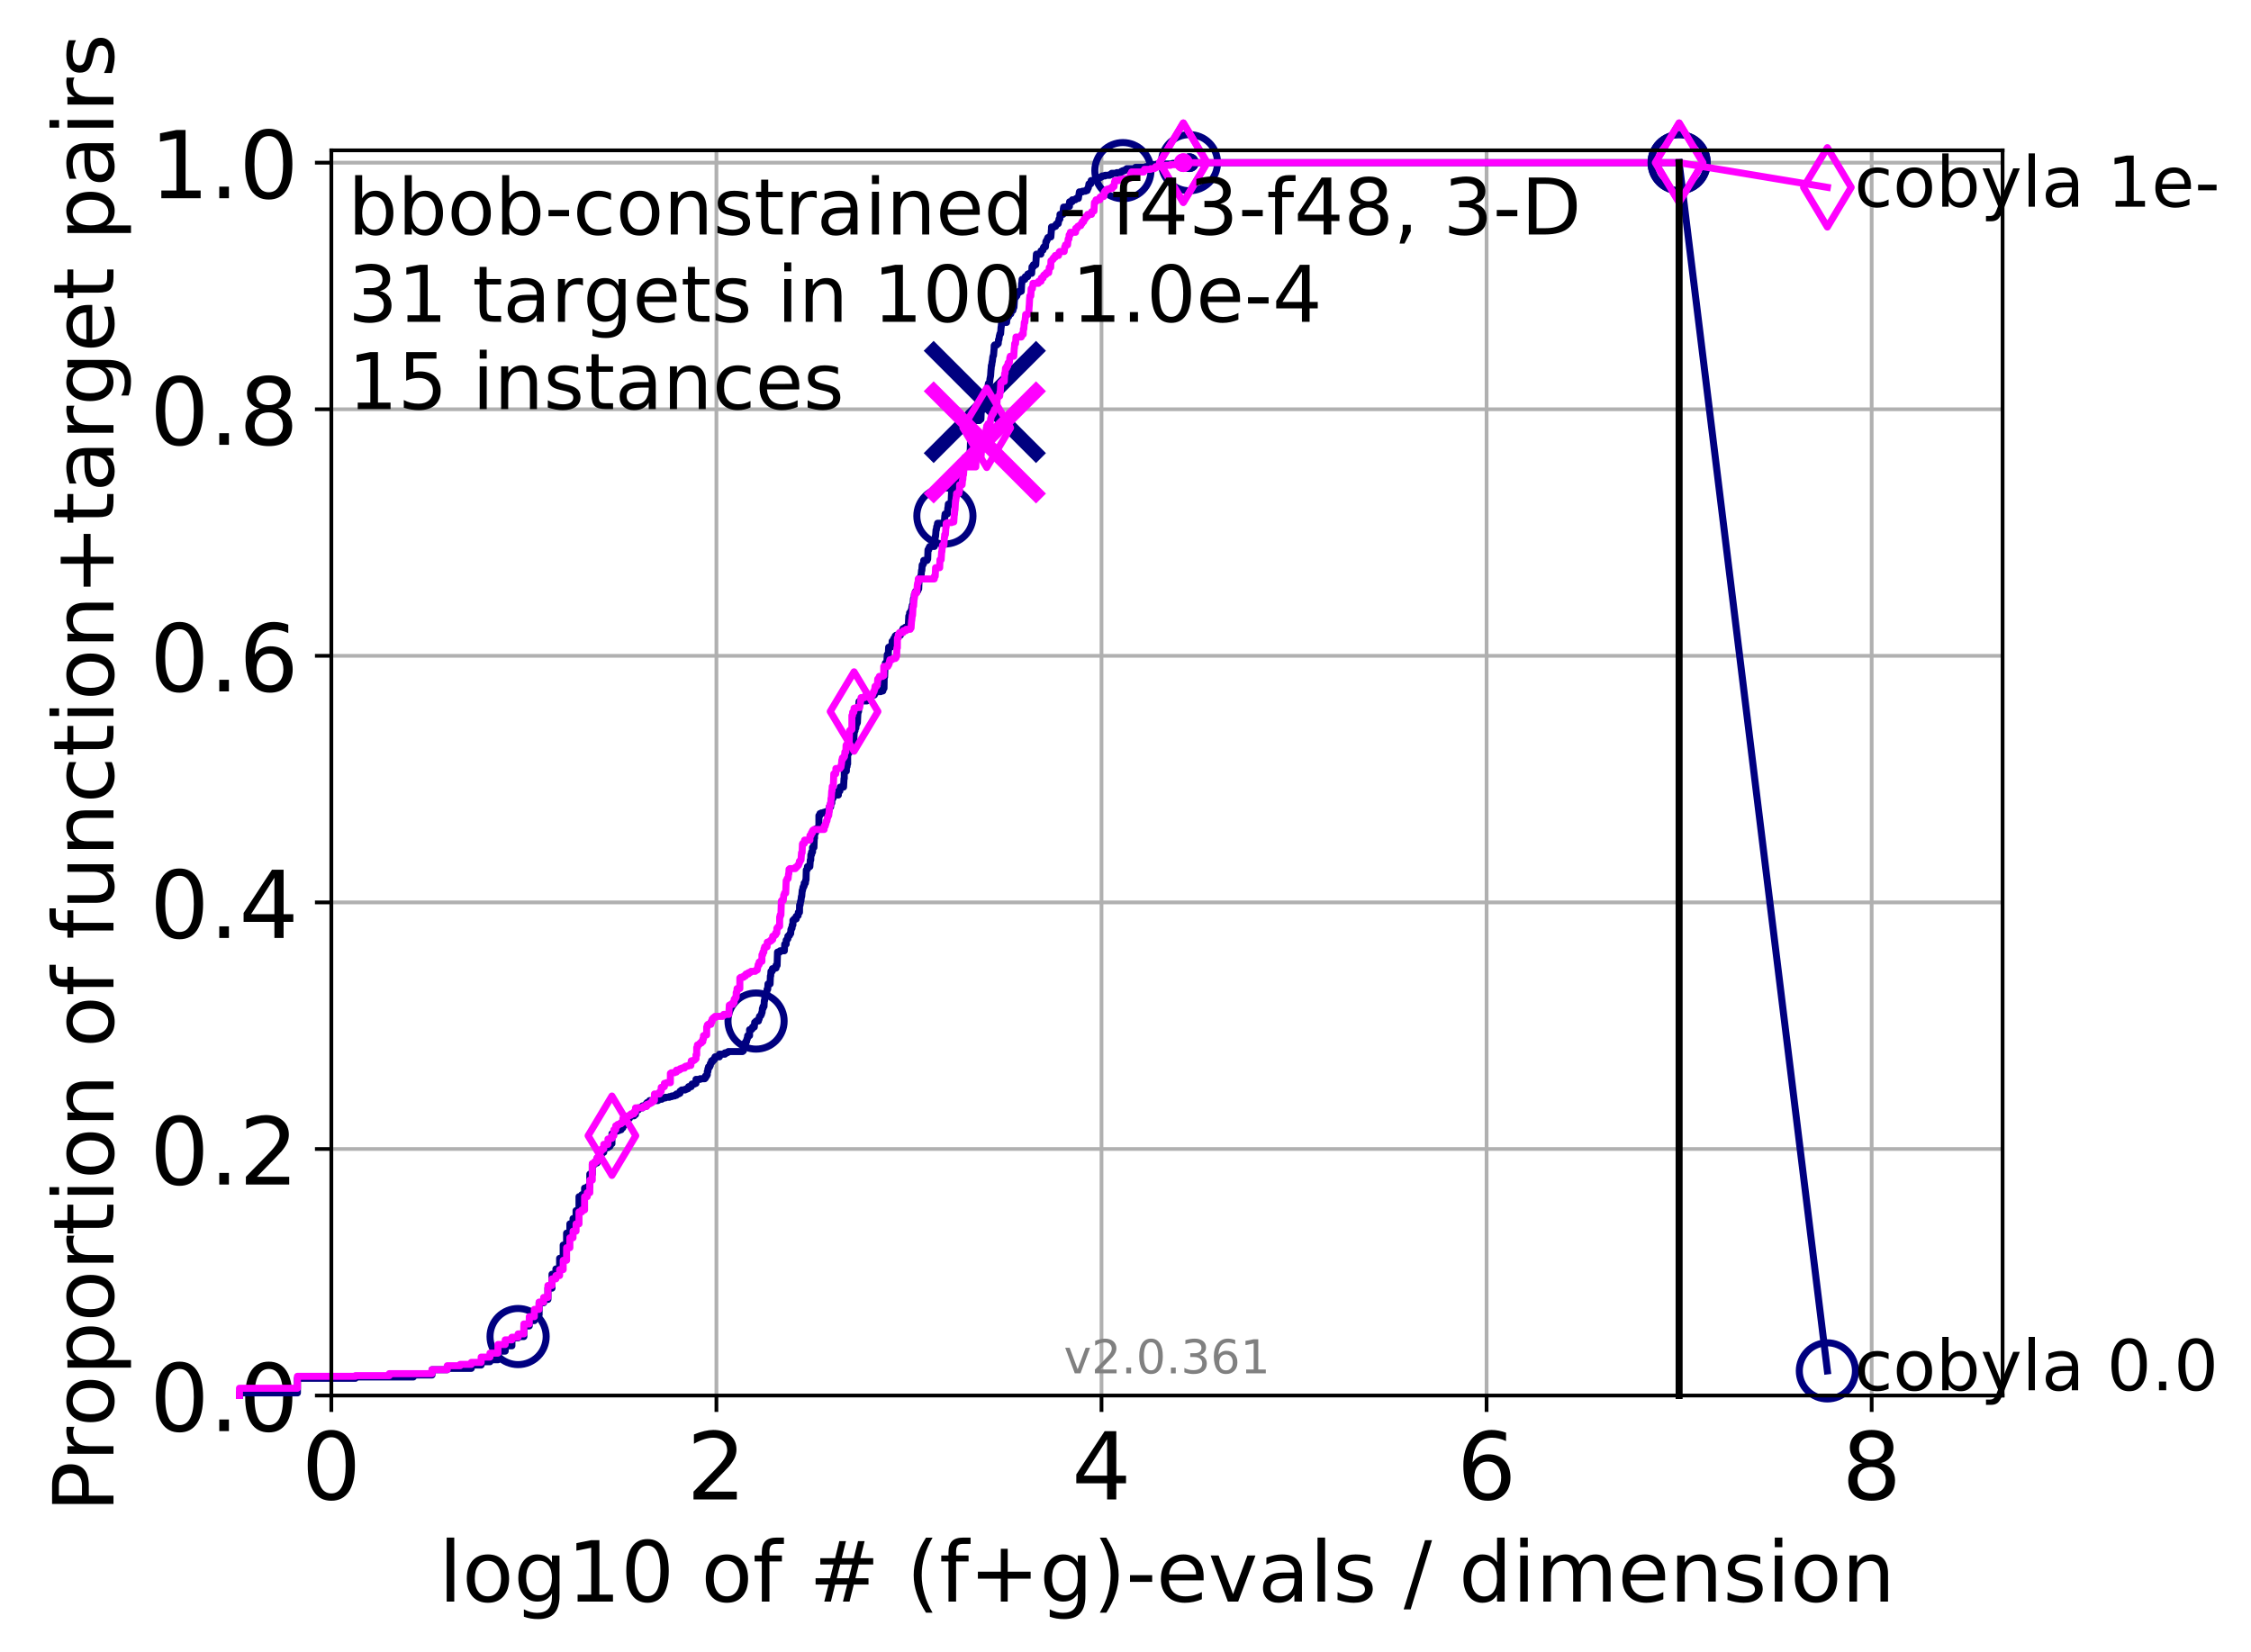 <?xml version="1.0" encoding="utf-8" standalone="no"?>
<!DOCTYPE svg PUBLIC "-//W3C//DTD SVG 1.1//EN"
  "http://www.w3.org/Graphics/SVG/1.1/DTD/svg11.dtd">
<!-- Created with matplotlib (http://matplotlib.org/) -->
<svg height="353pt" version="1.1" viewBox="0 0 481 353" width="481pt" xmlns="http://www.w3.org/2000/svg" xmlns:xlink="http://www.w3.org/1999/xlink">
 <defs>
  <style type="text/css">
*{stroke-linecap:butt;stroke-linejoin:round;}
  </style>
 </defs>
 <g id="figure_1">
  <g id="patch_1">
   <path d="M 0 353.222 
L 481.578 353.222 
L 481.578 0 
L 0 0 
z
" style="fill:#ffffff;"/>
  </g>
  <g id="axes_1">
   <g id="patch_2">
    <path d="M 70.8 298.245 
L 427.92 298.245 
L 427.92 32.133 
L 70.8 32.133 
z
" style="fill:#ffffff;"/>
   </g>
   <g id="matplotlib.axis_1">
    <g id="xtick_1">
     <g id="line2d_1">
      <path clip-path="url(#pae7e1ad7ef)" d="M 70.8 298.245 
L 70.8 32.133 
" style="fill:none;stroke:#b0b0b0;stroke-linecap:square;stroke-width:0.8;"/>
     </g>
     <g id="line2d_2">
      <defs>
       <path d="M 0 0 
L 0 3.5 
" id="m1ea686da76" style="stroke:#000000;stroke-width:0.8;"/>
      </defs>
      <g>
       <use style="stroke:#000000;stroke-width:0.8;" x="70.8" xlink:href="#m1ea686da76" y="298.245"/>
      </g>
     </g>
     <g id="text_1">
      <!-- 0 -->
      <defs>
       <path d="M 31.781 66.406 
Q 24.172 66.406 20.328 58.906 
Q 16.5 51.422 16.5 36.375 
Q 16.5 21.391 20.328 13.891 
Q 24.172 6.391 31.781 6.391 
Q 39.453 6.391 43.281 13.891 
Q 47.125 21.391 47.125 36.375 
Q 47.125 51.422 43.281 58.906 
Q 39.453 66.406 31.781 66.406 
z
M 31.781 74.219 
Q 44.047 74.219 50.516 64.516 
Q 56.984 54.828 56.984 36.375 
Q 56.984 17.969 50.516 8.266 
Q 44.047 -1.422 31.781 -1.422 
Q 19.531 -1.422 13.062 8.266 
Q 6.594 17.969 6.594 36.375 
Q 6.594 54.828 13.062 64.516 
Q 19.531 74.219 31.781 74.219 
z
" id="DejaVuSans-30"/>
      </defs>
      <g transform="translate(64.438 320.442)scale(0.2 -0.2)">
       <use xlink:href="#DejaVuSans-30"/>
      </g>
     </g>
    </g>
    <g id="xtick_2">
     <g id="line2d_3">
      <path clip-path="url(#pae7e1ad7ef)" d="M 153.086 298.245 
L 153.086 32.133 
" style="fill:none;stroke:#b0b0b0;stroke-linecap:square;stroke-width:0.8;"/>
     </g>
     <g id="line2d_4">
      <g>
       <use style="stroke:#000000;stroke-width:0.8;" x="153.086" xlink:href="#m1ea686da76" y="298.245"/>
      </g>
     </g>
     <g id="text_2">
      <!-- 2 -->
      <defs>
       <path d="M 19.188 8.297 
L 53.609 8.297 
L 53.609 0 
L 7.328 0 
L 7.328 8.297 
Q 12.938 14.109 22.625 23.891 
Q 32.328 33.688 34.812 36.531 
Q 39.547 41.844 41.422 45.531 
Q 43.312 49.219 43.312 52.781 
Q 43.312 58.594 39.234 62.25 
Q 35.156 65.922 28.609 65.922 
Q 23.969 65.922 18.812 64.312 
Q 13.672 62.703 7.812 59.422 
L 7.812 69.391 
Q 13.766 71.781 18.938 73 
Q 24.125 74.219 28.422 74.219 
Q 39.75 74.219 46.484 68.547 
Q 53.219 62.891 53.219 53.422 
Q 53.219 48.922 51.531 44.891 
Q 49.859 40.875 45.406 35.406 
Q 44.188 33.984 37.641 27.219 
Q 31.109 20.453 19.188 8.297 
z
" id="DejaVuSans-32"/>
      </defs>
      <g transform="translate(146.723 320.442)scale(0.2 -0.2)">
       <use xlink:href="#DejaVuSans-32"/>
      </g>
     </g>
    </g>
    <g id="xtick_3">
     <g id="line2d_5">
      <path clip-path="url(#pae7e1ad7ef)" d="M 235.371 298.245 
L 235.371 32.133 
" style="fill:none;stroke:#b0b0b0;stroke-linecap:square;stroke-width:0.8;"/>
     </g>
     <g id="line2d_6">
      <g>
       <use style="stroke:#000000;stroke-width:0.8;" x="235.371" xlink:href="#m1ea686da76" y="298.245"/>
      </g>
     </g>
     <g id="text_3">
      <!-- 4 -->
      <defs>
       <path d="M 37.797 64.312 
L 12.891 25.391 
L 37.797 25.391 
z
M 35.203 72.906 
L 47.609 72.906 
L 47.609 25.391 
L 58.016 25.391 
L 58.016 17.188 
L 47.609 17.188 
L 47.609 0 
L 37.797 0 
L 37.797 17.188 
L 4.891 17.188 
L 4.891 26.703 
z
" id="DejaVuSans-34"/>
      </defs>
      <g transform="translate(229.009 320.442)scale(0.2 -0.2)">
       <use xlink:href="#DejaVuSans-34"/>
      </g>
     </g>
    </g>
    <g id="xtick_4">
     <g id="line2d_7">
      <path clip-path="url(#pae7e1ad7ef)" d="M 317.657 298.245 
L 317.657 32.133 
" style="fill:none;stroke:#b0b0b0;stroke-linecap:square;stroke-width:0.8;"/>
     </g>
     <g id="line2d_8">
      <g>
       <use style="stroke:#000000;stroke-width:0.8;" x="317.657" xlink:href="#m1ea686da76" y="298.245"/>
      </g>
     </g>
     <g id="text_4">
      <!-- 6 -->
      <defs>
       <path d="M 33.016 40.375 
Q 26.375 40.375 22.484 35.828 
Q 18.609 31.297 18.609 23.391 
Q 18.609 15.531 22.484 10.953 
Q 26.375 6.391 33.016 6.391 
Q 39.656 6.391 43.531 10.953 
Q 47.406 15.531 47.406 23.391 
Q 47.406 31.297 43.531 35.828 
Q 39.656 40.375 33.016 40.375 
z
M 52.594 71.297 
L 52.594 62.312 
Q 48.875 64.062 45.094 64.984 
Q 41.312 65.922 37.594 65.922 
Q 27.828 65.922 22.672 59.328 
Q 17.531 52.734 16.797 39.406 
Q 19.672 43.656 24.016 45.922 
Q 28.375 48.188 33.594 48.188 
Q 44.578 48.188 50.953 41.516 
Q 57.328 34.859 57.328 23.391 
Q 57.328 12.156 50.688 5.359 
Q 44.047 -1.422 33.016 -1.422 
Q 20.359 -1.422 13.672 8.266 
Q 6.984 17.969 6.984 36.375 
Q 6.984 53.656 15.188 63.938 
Q 23.391 74.219 37.203 74.219 
Q 40.922 74.219 44.703 73.484 
Q 48.484 72.75 52.594 71.297 
z
" id="DejaVuSans-36"/>
      </defs>
      <g transform="translate(311.295 320.442)scale(0.2 -0.2)">
       <use xlink:href="#DejaVuSans-36"/>
      </g>
     </g>
    </g>
    <g id="xtick_5">
     <g id="line2d_9">
      <path clip-path="url(#pae7e1ad7ef)" d="M 399.943 298.245 
L 399.943 32.133 
" style="fill:none;stroke:#b0b0b0;stroke-linecap:square;stroke-width:0.8;"/>
     </g>
     <g id="line2d_10">
      <g>
       <use style="stroke:#000000;stroke-width:0.8;" x="399.943" xlink:href="#m1ea686da76" y="298.245"/>
      </g>
     </g>
     <g id="text_5">
      <!-- 8 -->
      <defs>
       <path d="M 31.781 34.625 
Q 24.75 34.625 20.719 30.859 
Q 16.703 27.094 16.703 20.516 
Q 16.703 13.922 20.719 10.156 
Q 24.75 6.391 31.781 6.391 
Q 38.812 6.391 42.859 10.172 
Q 46.922 13.969 46.922 20.516 
Q 46.922 27.094 42.891 30.859 
Q 38.875 34.625 31.781 34.625 
z
M 21.922 38.812 
Q 15.578 40.375 12.031 44.719 
Q 8.5 49.078 8.5 55.328 
Q 8.5 64.062 14.719 69.141 
Q 20.953 74.219 31.781 74.219 
Q 42.672 74.219 48.875 69.141 
Q 55.078 64.062 55.078 55.328 
Q 55.078 49.078 51.531 44.719 
Q 48 40.375 41.703 38.812 
Q 48.828 37.156 52.797 32.312 
Q 56.781 27.484 56.781 20.516 
Q 56.781 9.906 50.312 4.234 
Q 43.844 -1.422 31.781 -1.422 
Q 19.734 -1.422 13.25 4.234 
Q 6.781 9.906 6.781 20.516 
Q 6.781 27.484 10.781 32.312 
Q 14.797 37.156 21.922 38.812 
z
M 18.312 54.391 
Q 18.312 48.734 21.844 45.562 
Q 25.391 42.391 31.781 42.391 
Q 38.141 42.391 41.719 45.562 
Q 45.312 48.734 45.312 54.391 
Q 45.312 60.062 41.719 63.234 
Q 38.141 66.406 31.781 66.406 
Q 25.391 66.406 21.844 63.234 
Q 18.312 60.062 18.312 54.391 
z
" id="DejaVuSans-38"/>
      </defs>
      <g transform="translate(393.58 320.442)scale(0.2 -0.2)">
       <use xlink:href="#DejaVuSans-38"/>
      </g>
     </g>
    </g>
    <g id="text_6">
     <!-- log10 of # (f+g)-evals / dimension -->
     <defs>
      <path d="M 9.422 75.984 
L 18.406 75.984 
L 18.406 0 
L 9.422 0 
z
" id="DejaVuSans-6c"/>
      <path d="M 30.609 48.391 
Q 23.391 48.391 19.188 42.75 
Q 14.984 37.109 14.984 27.297 
Q 14.984 17.484 19.156 11.844 
Q 23.344 6.203 30.609 6.203 
Q 37.797 6.203 41.984 11.859 
Q 46.188 17.531 46.188 27.297 
Q 46.188 37.016 41.984 42.703 
Q 37.797 48.391 30.609 48.391 
z
M 30.609 56 
Q 42.328 56 49.016 48.375 
Q 55.719 40.766 55.719 27.297 
Q 55.719 13.875 49.016 6.219 
Q 42.328 -1.422 30.609 -1.422 
Q 18.844 -1.422 12.172 6.219 
Q 5.516 13.875 5.516 27.297 
Q 5.516 40.766 12.172 48.375 
Q 18.844 56 30.609 56 
z
" id="DejaVuSans-6f"/>
      <path d="M 45.406 27.984 
Q 45.406 37.75 41.375 43.109 
Q 37.359 48.484 30.078 48.484 
Q 22.859 48.484 18.828 43.109 
Q 14.797 37.75 14.797 27.984 
Q 14.797 18.266 18.828 12.891 
Q 22.859 7.516 30.078 7.516 
Q 37.359 7.516 41.375 12.891 
Q 45.406 18.266 45.406 27.984 
z
M 54.391 6.781 
Q 54.391 -7.172 48.188 -13.984 
Q 42 -20.797 29.203 -20.797 
Q 24.469 -20.797 20.266 -20.094 
Q 16.062 -19.391 12.109 -17.922 
L 12.109 -9.188 
Q 16.062 -11.328 19.922 -12.344 
Q 23.781 -13.375 27.781 -13.375 
Q 36.625 -13.375 41.016 -8.766 
Q 45.406 -4.156 45.406 5.172 
L 45.406 9.625 
Q 42.625 4.781 38.281 2.391 
Q 33.938 0 27.875 0 
Q 17.828 0 11.672 7.656 
Q 5.516 15.328 5.516 27.984 
Q 5.516 40.672 11.672 48.328 
Q 17.828 56 27.875 56 
Q 33.938 56 38.281 53.609 
Q 42.625 51.219 45.406 46.391 
L 45.406 54.688 
L 54.391 54.688 
z
" id="DejaVuSans-67"/>
      <path d="M 12.406 8.297 
L 28.516 8.297 
L 28.516 63.922 
L 10.984 60.406 
L 10.984 69.391 
L 28.422 72.906 
L 38.281 72.906 
L 38.281 8.297 
L 54.391 8.297 
L 54.391 0 
L 12.406 0 
z
" id="DejaVuSans-31"/>
      <path id="DejaVuSans-20"/>
      <path d="M 37.109 75.984 
L 37.109 68.5 
L 28.516 68.5 
Q 23.688 68.5 21.797 66.547 
Q 19.922 64.594 19.922 59.516 
L 19.922 54.688 
L 34.719 54.688 
L 34.719 47.703 
L 19.922 47.703 
L 19.922 0 
L 10.891 0 
L 10.891 47.703 
L 2.297 47.703 
L 2.297 54.688 
L 10.891 54.688 
L 10.891 58.5 
Q 10.891 67.625 15.141 71.797 
Q 19.391 75.984 28.609 75.984 
z
" id="DejaVuSans-66"/>
      <path d="M 51.125 44 
L 36.922 44 
L 32.812 27.688 
L 47.125 27.688 
z
M 43.797 71.781 
L 38.719 51.516 
L 52.984 51.516 
L 58.109 71.781 
L 65.922 71.781 
L 60.891 51.516 
L 76.125 51.516 
L 76.125 44 
L 58.984 44 
L 54.984 27.688 
L 70.516 27.688 
L 70.516 20.219 
L 53.078 20.219 
L 48 0 
L 40.188 0 
L 45.219 20.219 
L 30.906 20.219 
L 25.875 0 
L 18.016 0 
L 23.094 20.219 
L 7.719 20.219 
L 7.719 27.688 
L 24.906 27.688 
L 29 44 
L 13.281 44 
L 13.281 51.516 
L 30.906 51.516 
L 35.891 71.781 
z
" id="DejaVuSans-23"/>
      <path d="M 31 75.875 
Q 24.469 64.656 21.281 53.656 
Q 18.109 42.672 18.109 31.391 
Q 18.109 20.125 21.312 9.062 
Q 24.516 -2 31 -13.188 
L 23.188 -13.188 
Q 15.875 -1.703 12.234 9.375 
Q 8.594 20.453 8.594 31.391 
Q 8.594 42.281 12.203 53.312 
Q 15.828 64.359 23.188 75.875 
z
" id="DejaVuSans-28"/>
      <path d="M 46 62.703 
L 46 35.5 
L 73.188 35.5 
L 73.188 27.203 
L 46 27.203 
L 46 0 
L 37.797 0 
L 37.797 27.203 
L 10.594 27.203 
L 10.594 35.5 
L 37.797 35.5 
L 37.797 62.703 
z
" id="DejaVuSans-2b"/>
      <path d="M 8.016 75.875 
L 15.828 75.875 
Q 23.141 64.359 26.781 53.312 
Q 30.422 42.281 30.422 31.391 
Q 30.422 20.453 26.781 9.375 
Q 23.141 -1.703 15.828 -13.188 
L 8.016 -13.188 
Q 14.5 -2 17.703 9.062 
Q 20.906 20.125 20.906 31.391 
Q 20.906 42.672 17.703 53.656 
Q 14.5 64.656 8.016 75.875 
z
" id="DejaVuSans-29"/>
      <path d="M 4.891 31.391 
L 31.203 31.391 
L 31.203 23.391 
L 4.891 23.391 
z
" id="DejaVuSans-2d"/>
      <path d="M 56.203 29.594 
L 56.203 25.203 
L 14.891 25.203 
Q 15.484 15.922 20.484 11.062 
Q 25.484 6.203 34.422 6.203 
Q 39.594 6.203 44.453 7.469 
Q 49.312 8.734 54.109 11.281 
L 54.109 2.781 
Q 49.266 0.734 44.188 -0.344 
Q 39.109 -1.422 33.891 -1.422 
Q 20.797 -1.422 13.156 6.188 
Q 5.516 13.812 5.516 26.812 
Q 5.516 40.234 12.766 48.109 
Q 20.016 56 32.328 56 
Q 43.359 56 49.781 48.891 
Q 56.203 41.797 56.203 29.594 
z
M 47.219 32.234 
Q 47.125 39.594 43.094 43.984 
Q 39.062 48.391 32.422 48.391 
Q 24.906 48.391 20.391 44.141 
Q 15.875 39.891 15.188 32.172 
z
" id="DejaVuSans-65"/>
      <path d="M 2.984 54.688 
L 12.5 54.688 
L 29.594 8.797 
L 46.688 54.688 
L 56.203 54.688 
L 35.688 0 
L 23.484 0 
z
" id="DejaVuSans-76"/>
      <path d="M 34.281 27.484 
Q 23.391 27.484 19.188 25 
Q 14.984 22.516 14.984 16.5 
Q 14.984 11.719 18.141 8.906 
Q 21.297 6.109 26.703 6.109 
Q 34.188 6.109 38.703 11.406 
Q 43.219 16.703 43.219 25.484 
L 43.219 27.484 
z
M 52.203 31.203 
L 52.203 0 
L 43.219 0 
L 43.219 8.297 
Q 40.141 3.328 35.547 0.953 
Q 30.953 -1.422 24.312 -1.422 
Q 15.922 -1.422 10.953 3.297 
Q 6 8.016 6 15.922 
Q 6 25.141 12.172 29.828 
Q 18.359 34.516 30.609 34.516 
L 43.219 34.516 
L 43.219 35.406 
Q 43.219 41.609 39.141 45 
Q 35.062 48.391 27.688 48.391 
Q 23 48.391 18.547 47.266 
Q 14.109 46.141 10.016 43.891 
L 10.016 52.203 
Q 14.938 54.109 19.578 55.047 
Q 24.219 56 28.609 56 
Q 40.484 56 46.344 49.844 
Q 52.203 43.703 52.203 31.203 
z
" id="DejaVuSans-61"/>
      <path d="M 44.281 53.078 
L 44.281 44.578 
Q 40.484 46.531 36.375 47.5 
Q 32.281 48.484 27.875 48.484 
Q 21.188 48.484 17.844 46.438 
Q 14.5 44.391 14.5 40.281 
Q 14.5 37.156 16.891 35.375 
Q 19.281 33.594 26.516 31.984 
L 29.594 31.297 
Q 39.156 29.25 43.188 25.516 
Q 47.219 21.781 47.219 15.094 
Q 47.219 7.469 41.188 3.016 
Q 35.156 -1.422 24.609 -1.422 
Q 20.219 -1.422 15.453 -0.562 
Q 10.688 0.297 5.422 2 
L 5.422 11.281 
Q 10.406 8.688 15.234 7.391 
Q 20.062 6.109 24.812 6.109 
Q 31.156 6.109 34.562 8.281 
Q 37.984 10.453 37.984 14.406 
Q 37.984 18.062 35.516 20.016 
Q 33.062 21.969 24.703 23.781 
L 21.578 24.516 
Q 13.234 26.266 9.516 29.906 
Q 5.812 33.547 5.812 39.891 
Q 5.812 47.609 11.281 51.797 
Q 16.75 56 26.812 56 
Q 31.781 56 36.172 55.266 
Q 40.578 54.547 44.281 53.078 
z
" id="DejaVuSans-73"/>
      <path d="M 25.391 72.906 
L 33.688 72.906 
L 8.297 -9.281 
L 0 -9.281 
z
" id="DejaVuSans-2f"/>
      <path d="M 45.406 46.391 
L 45.406 75.984 
L 54.391 75.984 
L 54.391 0 
L 45.406 0 
L 45.406 8.203 
Q 42.578 3.328 38.25 0.953 
Q 33.938 -1.422 27.875 -1.422 
Q 17.969 -1.422 11.734 6.484 
Q 5.516 14.406 5.516 27.297 
Q 5.516 40.188 11.734 48.094 
Q 17.969 56 27.875 56 
Q 33.938 56 38.25 53.625 
Q 42.578 51.266 45.406 46.391 
z
M 14.797 27.297 
Q 14.797 17.391 18.875 11.75 
Q 22.953 6.109 30.078 6.109 
Q 37.203 6.109 41.297 11.75 
Q 45.406 17.391 45.406 27.297 
Q 45.406 37.203 41.297 42.844 
Q 37.203 48.484 30.078 48.484 
Q 22.953 48.484 18.875 42.844 
Q 14.797 37.203 14.797 27.297 
z
" id="DejaVuSans-64"/>
      <path d="M 9.422 54.688 
L 18.406 54.688 
L 18.406 0 
L 9.422 0 
z
M 9.422 75.984 
L 18.406 75.984 
L 18.406 64.594 
L 9.422 64.594 
z
" id="DejaVuSans-69"/>
      <path d="M 52 44.188 
Q 55.375 50.25 60.062 53.125 
Q 64.75 56 71.094 56 
Q 79.641 56 84.281 50.016 
Q 88.922 44.047 88.922 33.016 
L 88.922 0 
L 79.891 0 
L 79.891 32.719 
Q 79.891 40.578 77.094 44.375 
Q 74.312 48.188 68.609 48.188 
Q 61.625 48.188 57.562 43.547 
Q 53.516 38.922 53.516 30.906 
L 53.516 0 
L 44.484 0 
L 44.484 32.719 
Q 44.484 40.625 41.703 44.406 
Q 38.922 48.188 33.109 48.188 
Q 26.219 48.188 22.156 43.531 
Q 18.109 38.875 18.109 30.906 
L 18.109 0 
L 9.078 0 
L 9.078 54.688 
L 18.109 54.688 
L 18.109 46.188 
Q 21.188 51.219 25.484 53.609 
Q 29.781 56 35.688 56 
Q 41.656 56 45.828 52.969 
Q 50 49.953 52 44.188 
z
" id="DejaVuSans-6d"/>
      <path d="M 54.891 33.016 
L 54.891 0 
L 45.906 0 
L 45.906 32.719 
Q 45.906 40.484 42.875 44.328 
Q 39.844 48.188 33.797 48.188 
Q 26.516 48.188 22.312 43.547 
Q 18.109 38.922 18.109 30.906 
L 18.109 0 
L 9.078 0 
L 9.078 54.688 
L 18.109 54.688 
L 18.109 46.188 
Q 21.344 51.125 25.703 53.562 
Q 30.078 56 35.797 56 
Q 45.219 56 50.047 50.172 
Q 54.891 44.344 54.891 33.016 
z
" id="DejaVuSans-6e"/>
     </defs>
     <g transform="translate(93.753 342.279)scale(0.18 -0.18)">
      <use xlink:href="#DejaVuSans-6c"/>
      <use x="27.783" xlink:href="#DejaVuSans-6f"/>
      <use x="88.965" xlink:href="#DejaVuSans-67"/>
      <use x="152.441" xlink:href="#DejaVuSans-31"/>
      <use x="216.064" xlink:href="#DejaVuSans-30"/>
      <use x="279.688" xlink:href="#DejaVuSans-20"/>
      <use x="311.475" xlink:href="#DejaVuSans-6f"/>
      <use x="372.656" xlink:href="#DejaVuSans-66"/>
      <use x="407.861" xlink:href="#DejaVuSans-20"/>
      <use x="439.648" xlink:href="#DejaVuSans-23"/>
      <use x="523.438" xlink:href="#DejaVuSans-20"/>
      <use x="555.225" xlink:href="#DejaVuSans-28"/>
      <use x="594.238" xlink:href="#DejaVuSans-66"/>
      <use x="629.443" xlink:href="#DejaVuSans-2b"/>
      <use x="713.232" xlink:href="#DejaVuSans-67"/>
      <use x="776.709" xlink:href="#DejaVuSans-29"/>
      <use x="815.723" xlink:href="#DejaVuSans-2d"/>
      <use x="851.807" xlink:href="#DejaVuSans-65"/>
      <use x="913.33" xlink:href="#DejaVuSans-76"/>
      <use x="972.51" xlink:href="#DejaVuSans-61"/>
      <use x="1033.789" xlink:href="#DejaVuSans-6c"/>
      <use x="1061.572" xlink:href="#DejaVuSans-73"/>
      <use x="1113.672" xlink:href="#DejaVuSans-20"/>
      <use x="1145.459" xlink:href="#DejaVuSans-2f"/>
      <use x="1179.15" xlink:href="#DejaVuSans-20"/>
      <use x="1210.938" xlink:href="#DejaVuSans-64"/>
      <use x="1274.414" xlink:href="#DejaVuSans-69"/>
      <use x="1302.197" xlink:href="#DejaVuSans-6d"/>
      <use x="1399.609" xlink:href="#DejaVuSans-65"/>
      <use x="1461.133" xlink:href="#DejaVuSans-6e"/>
      <use x="1524.512" xlink:href="#DejaVuSans-73"/>
      <use x="1576.611" xlink:href="#DejaVuSans-69"/>
      <use x="1604.395" xlink:href="#DejaVuSans-6f"/>
      <use x="1665.576" xlink:href="#DejaVuSans-6e"/>
     </g>
    </g>
   </g>
   <g id="matplotlib.axis_2">
    <g id="ytick_1">
     <g id="line2d_11">
      <path clip-path="url(#pae7e1ad7ef)" d="M 70.8 298.245 
L 427.92 298.245 
" style="fill:none;stroke:#b0b0b0;stroke-linecap:square;stroke-width:0.8;"/>
     </g>
     <g id="line2d_12">
      <defs>
       <path d="M 0 0 
L -3.5 0 
" id="mbb86c7fd30" style="stroke:#000000;stroke-width:0.8;"/>
      </defs>
      <g>
       <use style="stroke:#000000;stroke-width:0.8;" x="70.8" xlink:href="#mbb86c7fd30" y="298.245"/>
      </g>
     </g>
     <g id="text_7">
      <!-- 0.0 -->
      <defs>
       <path d="M 10.688 12.406 
L 21 12.406 
L 21 0 
L 10.688 0 
z
" id="DejaVuSans-2e"/>
      </defs>
      <g transform="translate(31.994 305.844)scale(0.2 -0.2)">
       <use xlink:href="#DejaVuSans-30"/>
       <use x="63.623" xlink:href="#DejaVuSans-2e"/>
       <use x="95.41" xlink:href="#DejaVuSans-30"/>
      </g>
     </g>
    </g>
    <g id="ytick_2">
     <g id="line2d_13">
      <path clip-path="url(#pae7e1ad7ef)" d="M 70.8 245.55 
L 427.92 245.55 
" style="fill:none;stroke:#b0b0b0;stroke-linecap:square;stroke-width:0.8;"/>
     </g>
     <g id="line2d_14">
      <g>
       <use style="stroke:#000000;stroke-width:0.8;" x="70.8" xlink:href="#mbb86c7fd30" y="245.55"/>
      </g>
     </g>
     <g id="text_8">
      <!-- 0.2 -->
      <g transform="translate(31.994 253.148)scale(0.2 -0.2)">
       <use xlink:href="#DejaVuSans-30"/>
       <use x="63.623" xlink:href="#DejaVuSans-2e"/>
       <use x="95.41" xlink:href="#DejaVuSans-32"/>
      </g>
     </g>
    </g>
    <g id="ytick_3">
     <g id="line2d_15">
      <path clip-path="url(#pae7e1ad7ef)" d="M 70.8 192.854 
L 427.92 192.854 
" style="fill:none;stroke:#b0b0b0;stroke-linecap:square;stroke-width:0.8;"/>
     </g>
     <g id="line2d_16">
      <g>
       <use style="stroke:#000000;stroke-width:0.8;" x="70.8" xlink:href="#mbb86c7fd30" y="192.854"/>
      </g>
     </g>
     <g id="text_9">
      <!-- 0.4 -->
      <g transform="translate(31.994 200.453)scale(0.2 -0.2)">
       <use xlink:href="#DejaVuSans-30"/>
       <use x="63.623" xlink:href="#DejaVuSans-2e"/>
       <use x="95.41" xlink:href="#DejaVuSans-34"/>
      </g>
     </g>
    </g>
    <g id="ytick_4">
     <g id="line2d_17">
      <path clip-path="url(#pae7e1ad7ef)" d="M 70.8 140.159 
L 427.92 140.159 
" style="fill:none;stroke:#b0b0b0;stroke-linecap:square;stroke-width:0.8;"/>
     </g>
     <g id="line2d_18">
      <g>
       <use style="stroke:#000000;stroke-width:0.8;" x="70.8" xlink:href="#mbb86c7fd30" y="140.159"/>
      </g>
     </g>
     <g id="text_10">
      <!-- 0.6 -->
      <g transform="translate(31.994 147.757)scale(0.2 -0.2)">
       <use xlink:href="#DejaVuSans-30"/>
       <use x="63.623" xlink:href="#DejaVuSans-2e"/>
       <use x="95.41" xlink:href="#DejaVuSans-36"/>
      </g>
     </g>
    </g>
    <g id="ytick_5">
     <g id="line2d_19">
      <path clip-path="url(#pae7e1ad7ef)" d="M 70.8 87.464 
L 427.92 87.464 
" style="fill:none;stroke:#b0b0b0;stroke-linecap:square;stroke-width:0.8;"/>
     </g>
     <g id="line2d_20">
      <g>
       <use style="stroke:#000000;stroke-width:0.8;" x="70.8" xlink:href="#mbb86c7fd30" y="87.464"/>
      </g>
     </g>
     <g id="text_11">
      <!-- 0.8 -->
      <g transform="translate(31.994 95.062)scale(0.2 -0.2)">
       <use xlink:href="#DejaVuSans-30"/>
       <use x="63.623" xlink:href="#DejaVuSans-2e"/>
       <use x="95.41" xlink:href="#DejaVuSans-38"/>
      </g>
     </g>
    </g>
    <g id="ytick_6">
     <g id="line2d_21">
      <path clip-path="url(#pae7e1ad7ef)" d="M 70.8 34.768 
L 427.92 34.768 
" style="fill:none;stroke:#b0b0b0;stroke-linecap:square;stroke-width:0.8;"/>
     </g>
     <g id="line2d_22">
      <g>
       <use style="stroke:#000000;stroke-width:0.8;" x="70.8" xlink:href="#mbb86c7fd30" y="34.768"/>
      </g>
     </g>
     <g id="text_12">
      <!-- 1.0 -->
      <g transform="translate(31.994 42.367)scale(0.2 -0.2)">
       <use xlink:href="#DejaVuSans-31"/>
       <use x="63.623" xlink:href="#DejaVuSans-2e"/>
       <use x="95.41" xlink:href="#DejaVuSans-30"/>
      </g>
     </g>
    </g>
    <g id="text_13">
     <!-- Proportion of function+target pairs -->
     <defs>
      <path d="M 19.672 64.797 
L 19.672 37.406 
L 32.078 37.406 
Q 38.969 37.406 42.719 40.969 
Q 46.484 44.531 46.484 51.125 
Q 46.484 57.672 42.719 61.234 
Q 38.969 64.797 32.078 64.797 
z
M 9.812 72.906 
L 32.078 72.906 
Q 44.344 72.906 50.609 67.359 
Q 56.891 61.812 56.891 51.125 
Q 56.891 40.328 50.609 34.812 
Q 44.344 29.297 32.078 29.297 
L 19.672 29.297 
L 19.672 0 
L 9.812 0 
z
" id="DejaVuSans-50"/>
      <path d="M 41.109 46.297 
Q 39.594 47.172 37.812 47.578 
Q 36.031 48 33.891 48 
Q 26.266 48 22.188 43.047 
Q 18.109 38.094 18.109 28.812 
L 18.109 0 
L 9.078 0 
L 9.078 54.688 
L 18.109 54.688 
L 18.109 46.188 
Q 20.953 51.172 25.484 53.578 
Q 30.031 56 36.531 56 
Q 37.453 56 38.578 55.875 
Q 39.703 55.766 41.062 55.516 
z
" id="DejaVuSans-72"/>
      <path d="M 18.109 8.203 
L 18.109 -20.797 
L 9.078 -20.797 
L 9.078 54.688 
L 18.109 54.688 
L 18.109 46.391 
Q 20.953 51.266 25.266 53.625 
Q 29.594 56 35.594 56 
Q 45.562 56 51.781 48.094 
Q 58.016 40.188 58.016 27.297 
Q 58.016 14.406 51.781 6.484 
Q 45.562 -1.422 35.594 -1.422 
Q 29.594 -1.422 25.266 0.953 
Q 20.953 3.328 18.109 8.203 
z
M 48.688 27.297 
Q 48.688 37.203 44.609 42.844 
Q 40.531 48.484 33.406 48.484 
Q 26.266 48.484 22.188 42.844 
Q 18.109 37.203 18.109 27.297 
Q 18.109 17.391 22.188 11.75 
Q 26.266 6.109 33.406 6.109 
Q 40.531 6.109 44.609 11.75 
Q 48.688 17.391 48.688 27.297 
z
" id="DejaVuSans-70"/>
      <path d="M 18.312 70.219 
L 18.312 54.688 
L 36.812 54.688 
L 36.812 47.703 
L 18.312 47.703 
L 18.312 18.016 
Q 18.312 11.328 20.141 9.422 
Q 21.969 7.516 27.594 7.516 
L 36.812 7.516 
L 36.812 0 
L 27.594 0 
Q 17.188 0 13.234 3.875 
Q 9.281 7.766 9.281 18.016 
L 9.281 47.703 
L 2.688 47.703 
L 2.688 54.688 
L 9.281 54.688 
L 9.281 70.219 
z
" id="DejaVuSans-74"/>
      <path d="M 8.5 21.578 
L 8.5 54.688 
L 17.484 54.688 
L 17.484 21.922 
Q 17.484 14.156 20.5 10.266 
Q 23.531 6.391 29.594 6.391 
Q 36.859 6.391 41.078 11.031 
Q 45.312 15.672 45.312 23.688 
L 45.312 54.688 
L 54.297 54.688 
L 54.297 0 
L 45.312 0 
L 45.312 8.406 
Q 42.047 3.422 37.719 1 
Q 33.406 -1.422 27.688 -1.422 
Q 18.266 -1.422 13.375 4.438 
Q 8.5 10.297 8.5 21.578 
z
M 31.109 56 
z
" id="DejaVuSans-75"/>
      <path d="M 48.781 52.594 
L 48.781 44.188 
Q 44.969 46.297 41.141 47.344 
Q 37.312 48.391 33.406 48.391 
Q 24.656 48.391 19.812 42.844 
Q 14.984 37.312 14.984 27.297 
Q 14.984 17.281 19.812 11.734 
Q 24.656 6.203 33.406 6.203 
Q 37.312 6.203 41.141 7.25 
Q 44.969 8.297 48.781 10.406 
L 48.781 2.094 
Q 45.016 0.344 40.984 -0.531 
Q 36.969 -1.422 32.422 -1.422 
Q 20.062 -1.422 12.781 6.344 
Q 5.516 14.109 5.516 27.297 
Q 5.516 40.672 12.859 48.328 
Q 20.219 56 33.016 56 
Q 37.156 56 41.109 55.141 
Q 45.062 54.297 48.781 52.594 
z
" id="DejaVuSans-63"/>
     </defs>
     <g transform="translate(24.25 323.179)rotate(-90)scale(0.18 -0.18)">
      <use xlink:href="#DejaVuSans-50"/>
      <use x="60.287" xlink:href="#DejaVuSans-72"/>
      <use x="101.369" xlink:href="#DejaVuSans-6f"/>
      <use x="162.551" xlink:href="#DejaVuSans-70"/>
      <use x="226.027" xlink:href="#DejaVuSans-6f"/>
      <use x="287.209" xlink:href="#DejaVuSans-72"/>
      <use x="328.322" xlink:href="#DejaVuSans-74"/>
      <use x="367.531" xlink:href="#DejaVuSans-69"/>
      <use x="395.314" xlink:href="#DejaVuSans-6f"/>
      <use x="456.496" xlink:href="#DejaVuSans-6e"/>
      <use x="519.875" xlink:href="#DejaVuSans-20"/>
      <use x="551.662" xlink:href="#DejaVuSans-6f"/>
      <use x="612.844" xlink:href="#DejaVuSans-66"/>
      <use x="648.049" xlink:href="#DejaVuSans-20"/>
      <use x="679.836" xlink:href="#DejaVuSans-66"/>
      <use x="715.041" xlink:href="#DejaVuSans-75"/>
      <use x="778.42" xlink:href="#DejaVuSans-6e"/>
      <use x="841.799" xlink:href="#DejaVuSans-63"/>
      <use x="896.779" xlink:href="#DejaVuSans-74"/>
      <use x="935.988" xlink:href="#DejaVuSans-69"/>
      <use x="963.771" xlink:href="#DejaVuSans-6f"/>
      <use x="1024.953" xlink:href="#DejaVuSans-6e"/>
      <use x="1088.332" xlink:href="#DejaVuSans-2b"/>
      <use x="1172.121" xlink:href="#DejaVuSans-74"/>
      <use x="1211.33" xlink:href="#DejaVuSans-61"/>
      <use x="1272.609" xlink:href="#DejaVuSans-72"/>
      <use x="1313.707" xlink:href="#DejaVuSans-67"/>
      <use x="1377.184" xlink:href="#DejaVuSans-65"/>
      <use x="1438.707" xlink:href="#DejaVuSans-74"/>
      <use x="1477.916" xlink:href="#DejaVuSans-20"/>
      <use x="1509.703" xlink:href="#DejaVuSans-70"/>
      <use x="1573.18" xlink:href="#DejaVuSans-61"/>
      <use x="1634.459" xlink:href="#DejaVuSans-69"/>
      <use x="1662.242" xlink:href="#DejaVuSans-72"/>
      <use x="1703.355" xlink:href="#DejaVuSans-73"/>
     </g>
    </g>
   </g>
   <g id="line2d_23">
    <defs>
     <path d="M 0 1.5 
C 0.398 1.5 0.779 1.342 1.061 1.061 
C 1.342 0.779 1.5 0.398 1.5 0 
C 1.5 -0.398 1.342 -0.779 1.061 -1.061 
C 0.779 -1.342 0.398 -1.5 0 -1.5 
C -0.398 -1.5 -0.779 -1.342 -1.061 -1.061 
C -1.342 -0.779 -1.5 -0.398 -1.5 0 
C -1.5 0.398 -1.342 0.779 -1.061 1.061 
C -0.779 1.342 -0.398 1.5 0 1.5 
z
" id="mb5eaecc632" style="stroke:#000080;"/>
    </defs>
    <g>
     <use style="fill:#000080;stroke:#000080;" x="254.166" xlink:href="#mb5eaecc632" y="34.768"/>
     <use style="fill:#000080;stroke:#000080;" x="254.166" xlink:href="#mb5eaecc632" y="34.768"/>
    </g>
   </g>
   <g id="line2d_24">
    <path d="M 51.17 298.245 
L 51.17 297.679 
L 63.555 297.679 
L 63.555 294.562 
L 75.94 294.562 
L 75.94 294.279 
L 88.326 294.279 
L 88.326 293.854 
L 92.313 293.854 
L 92.313 292.721 
L 95.57 292.721 
L 95.57 292.438 
L 100.711 292.438 
L 100.711 291.729 
L 102.815 291.729 
L 102.815 291.021 
L 104.698 291.021 
L 104.698 290.596 
L 106.401 290.596 
L 106.401 288.755 
L 107.956 288.755 
L 107.956 287.621 
L 109.386 287.621 
L 109.386 285.921 
L 110.71 285.921 
L 110.71 285.638 
L 111.943 285.638 
L 111.943 283.372 
L 113.096 283.372 
L 113.096 282.238 
L 114.179 282.238 
L 114.179 280.964 
L 115.201 280.964 
L 115.201 278.414 
L 116.167 278.414 
L 116.167 277.705 
L 117.083 277.705 
L 117.083 275.297 
L 117.955 275.297 
L 117.955 272.323 
L 118.786 272.323 
L 118.786 271.189 
L 119.58 271.189 
L 119.58 268.923 
L 120.341 268.923 
L 120.341 266.09 
L 121.07 266.09 
L 121.07 263.54 
L 121.771 263.54 
L 121.771 261.557 
L 122.445 261.557 
L 122.445 260.424 
L 123.095 260.424 
L 123.095 258.724 
L 123.722 258.724 
L 123.722 255.749 
L 124.328 255.749 
L 124.328 255.324 
L 124.914 255.324 
L 124.914 253.908 
L 125.481 253.908 
L 125.481 253.624 
L 126.031 253.624 
L 126.031 250.933 
L 126.565 250.933 
L 126.565 248.808 
L 127.082 248.808 
L 127.082 248.525 
L 127.586 248.525 
L 127.586 247.533 
L 128.075 247.533 
L 128.075 246.683 
L 128.552 246.683 
L 128.552 246.258 
L 129.016 246.258 
L 129.016 245.408 
L 129.468 245.408 
L 129.468 245.267 
L 129.91 245.267 
L 129.91 244.983 
L 130.34 244.983 
L 130.34 244.417 
L 130.761 244.417 
L 130.761 242.292 
L 131.171 242.292 
L 131.171 241.725 
L 131.966 241.725 
L 131.966 241.584 
L 132.35 241.584 
L 132.35 241.442 
L 132.726 241.442 
L 132.726 241.017 
L 133.095 241.017 
L 133.095 240.45 
L 133.456 240.45 
L 133.456 239.459 
L 133.809 239.459 
L 133.809 239.034 
L 134.497 239.034 
L 134.497 238.609 
L 134.831 238.609 
L 134.831 238.467 
L 135.481 238.467 
L 135.481 238.184 
L 135.797 238.184 
L 135.797 237.192 
L 136.413 237.192 
L 136.413 236.767 
L 137.299 236.767 
L 137.299 236.342 
L 138.144 236.342 
L 138.144 235.776 
L 138.28 235.776 
L 138.28 235.634 
L 138.818 235.634 
L 138.818 235.209 
L 140.581 235.209 
L 140.581 235.068 
L 140.819 235.068 
L 140.819 234.926 
L 141.401 234.926 
L 141.401 234.784 
L 141.629 234.784 
L 141.629 234.643 
L 142.186 234.643 
L 142.186 234.501 
L 143.042 234.501 
L 143.042 234.359 
L 143.557 234.359 
L 143.557 234.218 
L 144.156 234.218 
L 144.156 234.076 
L 144.544 234.076 
L 144.544 233.793 
L 145.018 233.793 
L 145.018 233.651 
L 145.297 233.651 
L 145.297 233.226 
L 145.48 233.226 
L 145.48 233.084 
L 145.661 233.084 
L 145.661 232.943 
L 146.369 232.943 
L 146.369 232.801 
L 146.713 232.801 
L 146.713 232.659 
L 147.05 232.659 
L 147.133 232.234 
L 147.706 232.234 
L 147.786 231.809 
L 147.866 231.809 
L 147.866 231.668 
L 148.416 231.668 
L 148.416 231.526 
L 148.722 231.526 
L 148.722 230.676 
L 149.612 230.676 
L 149.612 230.535 
L 150.597 230.535 
L 150.597 230.393 
L 150.734 230.393 
L 150.734 229.968 
L 151.003 229.968 
L 151.003 229.685 
L 151.137 229.685 
L 151.137 228.976 
L 151.269 228.976 
L 151.269 228.41 
L 151.401 228.41 
L 151.401 227.985 
L 151.66 227.985 
L 151.66 227.701 
L 151.789 227.701 
L 151.789 227.277 
L 151.917 227.277 
L 151.917 227.135 
L 152.043 227.135 
L 152.043 226.71 
L 152.418 226.71 
L 152.418 226.427 
L 152.664 226.427 
L 152.664 226.143 
L 152.785 226.143 
L 152.785 225.86 
L 153.729 225.86 
L 153.729 225.293 
L 154.897 225.293 
L 154.897 225.01 
L 155.375 225.01 
L 155.375 224.868 
L 155.635 224.868 
L 155.635 224.727 
L 158.667 224.727 
L 158.667 224.585 
L 158.841 224.585 
L 158.927 223.31 
L 158.97 223.31 
L 159.013 223.027 
L 159.351 223.027 
L 159.351 222.602 
L 159.518 222.602 
L 159.601 222.035 
L 159.684 222.035 
L 159.766 221.327 
L 160.171 221.327 
L 160.171 220.052 
L 160.567 220.052 
L 160.567 219.91 
L 160.723 219.91 
L 160.801 219.486 
L 161.183 219.486 
L 161.259 218.494 
L 161.484 218.494 
L 161.558 218.211 
L 162.07 218.211 
L 162.07 217.786 
L 162.213 217.786 
L 162.285 217.219 
L 162.426 217.219 
L 162.426 217.077 
L 162.567 217.077 
L 162.637 216.794 
L 162.707 216.794 
L 162.776 216.369 
L 162.845 216.369 
L 162.914 215.519 
L 163.051 215.519 
L 163.051 215.094 
L 163.254 215.094 
L 163.322 213.819 
L 163.389 213.819 
L 163.456 212.969 
L 163.588 212.969 
L 163.687 212.403 
L 163.72 212.403 
L 163.786 211.978 
L 163.851 211.978 
L 163.916 211.411 
L 164.046 211.411 
L 164.11 210.278 
L 164.554 210.278 
L 164.617 208.578 
L 164.679 208.578 
L 164.742 207.587 
L 164.988 207.587 
L 165.049 207.02 
L 165.471 207.02 
L 165.471 206.878 
L 165.825 206.878 
L 165.825 206.312 
L 166.057 206.312 
L 166.143 203.479 
L 166.624 203.479 
L 166.68 203.195 
L 167.602 203.195 
L 167.681 201.779 
L 167.994 201.779 
L 167.994 200.929 
L 168.149 200.929 
L 168.2 200.645 
L 168.353 200.645 
L 168.353 200.079 
L 168.504 200.079 
L 168.504 199.937 
L 168.704 199.937 
L 168.803 199.512 
L 168.951 199.512 
L 169 198.662 
L 169.097 198.662 
L 169.097 198.379 
L 169.242 198.379 
L 169.291 197.671 
L 169.434 197.671 
L 169.434 196.679 
L 169.671 196.679 
L 169.695 196.396 
L 170.136 196.396 
L 170.136 195.829 
L 170.319 195.829 
L 170.319 195.688 
L 170.544 195.688 
L 170.589 194.979 
L 170.833 194.979 
L 170.855 193.421 
L 170.965 193.421 
L 171.074 192.571 
L 171.139 192.571 
L 171.248 191.58 
L 171.312 191.58 
L 171.419 190.305 
L 171.483 190.305 
L 171.589 189.596 
L 171.716 189.596 
L 171.716 189.313 
L 171.841 189.313 
L 171.841 188.747 
L 172.09 188.747 
L 172.172 188.038 
L 172.233 188.038 
L 172.294 185.913 
L 172.416 185.913 
L 172.416 185.772 
L 172.536 185.772 
L 172.536 185.205 
L 173.05 185.205 
L 173.147 183.789 
L 173.244 183.789 
L 173.263 182.655 
L 173.417 182.655 
L 173.417 182.089 
L 173.625 182.089 
L 173.625 181.097 
L 173.925 181.097 
L 173.999 179.114 
L 174.054 179.114 
L 174.054 177.981 
L 174.274 177.981 
L 174.347 177.131 
L 174.847 177.131 
L 174.847 176.706 
L 174.987 176.706 
L 174.987 174.298 
L 175.196 174.298 
L 175.213 173.873 
L 175.521 173.873 
L 175.521 173.731 
L 176.056 173.731 
L 176.056 173.589 
L 176.495 173.589 
L 176.495 173.448 
L 177.096 173.448 
L 177.189 172.456 
L 177.495 172.456 
L 177.495 171.606 
L 177.737 171.606 
L 177.737 170.615 
L 178.004 170.615 
L 178.004 170.19 
L 178.166 170.19 
L 178.254 169.906 
L 179.148 169.906 
L 179.148 169.057 
L 179.464 169.057 
L 179.546 168.207 
L 180.25 168.207 
L 180.353 166.365 
L 180.405 166.365 
L 180.405 164.949 
L 180.585 164.949 
L 180.585 164.807 
L 180.851 164.807 
L 180.877 163.815 
L 181.002 163.815 
L 181.052 163.249 
L 181.126 163.249 
L 181.126 160.982 
L 181.397 160.982 
L 181.47 160.699 
L 181.567 160.699 
L 181.652 160.416 
L 181.843 160.416 
L 181.915 159.424 
L 182.08 159.424 
L 182.08 158.574 
L 182.209 158.574 
L 182.267 158.291 
L 182.429 158.291 
L 182.533 156.449 
L 182.59 156.449 
L 182.681 156.166 
L 182.704 156.166 
L 182.715 155.599 
L 182.873 155.599 
L 182.952 154.749 
L 183.086 154.749 
L 183.174 154.466 
L 183.207 154.466 
L 183.307 152.483 
L 183.328 152.483 
L 183.405 152.058 
L 183.46 152.058 
L 183.557 149.933 
L 183.74 149.933 
L 183.74 149.792 
L 185.259 149.792 
L 185.299 149.225 
L 185.687 149.225 
L 185.687 148.658 
L 186.123 148.658 
L 186.123 148.517 
L 186.849 148.517 
L 186.867 148.092 
L 187.117 148.092 
L 187.117 147.95 
L 187.285 147.95 
L 187.285 147.808 
L 188.201 147.808 
L 188.201 147.667 
L 188.646 147.667 
L 188.719 147.1 
L 188.897 147.1 
L 188.937 144.692 
L 189.025 144.692 
L 189.12 142.001 
L 189.183 142.001 
L 189.183 141.717 
L 189.504 141.717 
L 189.597 139.876 
L 189.812 139.876 
L 189.888 138.318 
L 190.345 138.318 
L 190.449 137.893 
L 190.632 137.893 
L 190.632 137.043 
L 190.878 137.043 
L 190.978 136.476 
L 191.12 136.476 
L 191.205 136.193 
L 191.29 136.193 
L 191.29 135.909 
L 191.457 135.909 
L 191.457 135.768 
L 192.399 135.768 
L 192.478 135.201 
L 192.648 135.201 
L 192.648 134.918 
L 192.778 134.918 
L 192.778 134.776 
L 192.906 134.776 
L 192.957 134.351 
L 193.362 134.351 
L 193.425 134.068 
L 193.977 134.068 
L 194.049 133.501 
L 194.097 133.501 
L 194.193 131.66 
L 194.335 131.66 
L 194.371 130.952 
L 194.647 130.952 
L 194.705 130.385 
L 194.809 130.385 
L 194.866 129.677 
L 194.924 129.677 
L 194.924 129.393 
L 195.083 129.393 
L 195.185 127.977 
L 195.298 127.977 
L 195.393 126.985 
L 195.543 126.985 
L 195.609 126.419 
L 195.845 126.419 
L 195.845 126.277 
L 196.115 126.277 
L 196.19 125.852 
L 196.307 125.852 
L 196.402 123.585 
L 196.695 123.585 
L 196.798 122.877 
L 196.839 122.877 
L 196.922 121.886 
L 196.983 121.886 
L 197.054 120.752 
L 197.196 120.752 
L 197.226 120.469 
L 197.347 120.469 
L 197.387 119.761 
L 198.106 119.761 
L 198.201 119.477 
L 198.23 119.477 
L 198.297 117.494 
L 198.466 117.494 
L 198.504 117.069 
L 198.663 117.069 
L 198.663 116.786 
L 199.653 116.786 
L 199.758 115.653 
L 199.775 115.653 
L 199.845 114.661 
L 199.906 114.661 
L 200.014 113.245 
L 200.083 113.245 
L 200.16 112.536 
L 200.236 112.536 
L 200.338 111.828 
L 201.777 111.828 
L 201.886 110.27 
L 201.909 110.27 
L 201.948 109.845 
L 202.436 109.845 
L 202.533 108.57 
L 202.563 108.57 
L 202.645 107.72 
L 203.227 107.72 
L 203.335 105.17 
L 203.37 105.17 
L 203.427 104.887 
L 203.846 104.887 
L 203.95 104.037 
L 203.991 104.037 
L 204.095 102.762 
L 205.001 102.762 
L 205.001 102.621 
L 205.32 102.621 
L 205.403 100.637 
L 205.435 100.637 
L 205.524 100.071 
L 205.704 100.071 
L 205.754 99.788 
L 206.082 99.788 
L 206.149 97.804 
L 206.921 97.804 
L 206.921 97.663 
L 207.217 97.663 
L 207.32 96.105 
L 207.332 96.105 
L 207.434 92.563 
L 207.469 92.563 
L 207.576 90.297 
L 207.599 90.297 
L 207.599 90.013 
L 208.186 90.013 
L 208.186 89.872 
L 209.284 89.872 
L 209.284 89.588 
L 209.607 89.588 
L 209.682 87.605 
L 210.012 87.605 
L 210.091 86.33 
L 210.135 86.33 
L 210.135 86.189 
L 210.337 86.189 
L 210.337 85.905 
L 210.51 85.905 
L 210.613 84.914 
L 210.632 84.914 
L 210.701 84.206 
L 210.758 84.206 
L 210.758 84.064 
L 210.943 84.064 
L 211.053 82.931 
L 211.08 82.931 
L 211.18 82.081 
L 211.205 82.081 
L 211.205 81.939 
L 211.436 81.939 
L 211.541 80.947 
L 211.55 80.947 
L 211.658 80.381 
L 211.667 80.381 
L 211.761 78.964 
L 211.779 78.964 
L 211.834 78.114 
L 211.897 78.114 
L 212.007 77.264 
L 212.038 77.264 
L 212.147 76.273 
L 212.176 76.273 
L 212.228 75.99 
L 212.293 75.99 
L 212.399 74.715 
L 212.414 74.715 
L 212.442 73.865 
L 212.539 73.865 
L 212.539 73.723 
L 213.009 73.723 
L 213.107 73.44 
L 213.306 73.44 
L 213.364 72.59 
L 213.455 72.59 
L 213.556 71.74 
L 213.593 71.74 
L 213.669 71.315 
L 213.813 71.315 
L 213.914 69.898 
L 213.944 69.898 
L 214.023 68.907 
L 215.088 68.907 
L 215.162 68.057 
L 215.256 68.057 
L 215.342 67.632 
L 215.542 67.632 
L 215.551 67.349 
L 215.657 67.349 
L 215.723 67.065 
L 215.997 67.065 
L 216.065 66.357 
L 216.432 66.357 
L 216.518 65.932 
L 216.547 65.932 
L 216.64 65.649 
L 216.666 65.649 
L 216.755 64.232 
L 216.777 64.232 
L 216.816 63.524 
L 217.062 63.524 
L 217.128 63.241 
L 217.281 63.241 
L 217.298 62.816 
L 217.392 62.816 
L 217.402 62.532 
L 217.741 62.532 
L 217.741 62.249 
L 218.232 62.249 
L 218.311 60.549 
L 218.356 60.549 
L 218.403 59.699 
L 219.004 59.699 
L 219.079 59.133 
L 219.585 59.133 
L 219.628 58.566 
L 219.937 58.566 
L 219.937 58.424 
L 220.446 58.424 
L 220.525 57.008 
L 220.813 57.008 
L 220.814 56.583 
L 221.329 56.583 
L 221.437 54.6 
L 221.454 54.6 
L 221.464 54.316 
L 222.412 54.316 
L 222.443 53.608 
L 222.669 53.608 
L 222.669 53.467 
L 222.863 53.467 
L 222.953 52.9 
L 223.052 52.9 
L 223.052 52.758 
L 223.393 52.758 
L 223.487 51.625 
L 223.628 51.625 
L 223.638 51.342 
L 223.751 51.342 
L 223.841 50.917 
L 223.901 50.917 
L 223.901 50.775 
L 224.171 50.775 
L 224.171 50.633 
L 224.55 50.633 
L 224.656 49.217 
L 224.676 49.217 
L 224.692 48.509 
L 225.258 48.509 
L 225.258 48.367 
L 225.566 48.367 
L 225.662 47.942 
L 225.814 47.942 
L 225.814 47.8 
L 226.124 47.8 
L 226.233 47.092 
L 226.296 47.092 
L 226.296 46.809 
L 226.479 46.809 
L 226.5 45.817 
L 227.135 45.817 
L 227.23 44.542 
L 227.271 44.542 
L 227.279 44.259 
L 227.988 44.259 
L 227.988 44.117 
L 228.522 44.117 
L 228.55 43.126 
L 229.087 43.126 
L 229.13 42.701 
L 229.787 42.701 
L 229.787 42.559 
L 229.946 42.559 
L 229.946 42.417 
L 230.422 42.417 
L 230.53 41.709 
L 230.542 41.709 
L 230.646 41.001 
L 231.306 41.001 
L 231.306 40.859 
L 231.936 40.859 
L 231.936 40.718 
L 232.312 40.718 
L 232.395 40.434 
L 232.426 40.434 
L 232.466 40.151 
L 232.563 40.151 
L 232.663 39.443 
L 232.686 39.443 
L 232.686 39.301 
L 233.06 39.301 
L 233.155 38.593 
L 234.082 38.593 
L 234.1 38.168 
L 234.515 38.168 
L 234.515 38.026 
L 234.998 38.026 
L 234.998 37.885 
L 235.282 37.885 
L 235.282 37.743 
L 235.534 37.743 
L 235.534 37.601 
L 236.136 37.601 
L 236.136 37.46 
L 237.123 37.46 
L 237.123 37.318 
L 237.503 37.318 
L 237.557 37.035 
L 238.636 37.035 
L 238.636 36.893 
L 239.534 36.893 
L 239.624 36.61 
L 239.947 36.61 
L 239.947 36.468 
L 240.352 36.468 
L 240.352 36.326 
L 240.624 36.326 
L 240.624 36.185 
L 240.755 36.185 
L 240.755 36.043 
L 242.641 36.043 
L 242.644 35.76 
L 244.812 35.76 
L 244.812 35.618 
L 246.273 35.618 
L 246.33 35.193 
L 247.25 35.193 
L 247.25 35.051 
L 250.585 35.051 
L 250.585 34.91 
L 254.166 34.91 
L 254.166 34.768 
L 358.8 34.768 
L 358.8 34.768 
" style="fill:none;stroke:#000080;stroke-linecap:square;stroke-width:1.5;"/>
   </g>
   <g id="line2d_25">
    <defs>
     <path d="M 0 6 
C 1.591 6 3.117 5.368 4.243 4.243 
C 5.368 3.117 6 1.591 6 0 
C 6 -1.591 5.368 -3.117 4.243 -4.243 
C 3.117 -5.368 1.591 -6 0 -6 
C -1.591 -6 -3.117 -5.368 -4.243 -4.243 
C -5.368 -3.117 -6 -1.591 -6 0 
C -6 1.591 -5.368 3.117 -4.243 4.243 
C -3.117 5.368 -1.591 6 0 6 
z
" id="m8e58ff19b3" style="stroke:#000080;stroke-width:1.5;"/>
    </defs>
    <g>
     <use style="fill:none;stroke:#000080;stroke-width:1.5;" x="110.71" xlink:href="#m8e58ff19b3" y="285.638"/>
     <use style="fill:none;stroke:#000080;stroke-width:1.5;" x="161.558" xlink:href="#m8e58ff19b3" y="218.211"/>
     <use style="fill:none;stroke:#000080;stroke-width:1.5;" x="201.909" xlink:href="#m8e58ff19b3" y="110.27"/>
     <use style="fill:none;stroke:#000080;stroke-width:1.5;" x="239.947" xlink:href="#m8e58ff19b3" y="36.468"/>
     <use style="fill:none;stroke:#000080;stroke-width:1.5;" x="254.166" xlink:href="#m8e58ff19b3" y="34.768"/>
     <use style="fill:none;stroke:#000080;stroke-width:1.5;" x="358.8" xlink:href="#m8e58ff19b3" y="34.768"/>
    </g>
   </g>
   <g id="line2d_26"/>
   <g id="line2d_27">
    <path clip-path="url(#pae7e1ad7ef)" d="M 210.441 85.905 
" style="fill:none;stroke:#000080;stroke-linecap:square;stroke-width:1.5;"/>
    <defs>
     <path d="M -12 12 
L 12 -12 
M -12 -12 
L 12 12 
" id="m7dad3fd4a0" style="stroke:#000080;stroke-width:3;"/>
    </defs>
    <g clip-path="url(#pae7e1ad7ef)">
     <use style="fill:#000080;stroke:#000080;stroke-width:3;" x="210.441" xlink:href="#m7dad3fd4a0" y="85.905"/>
    </g>
   </g>
   <g id="line2d_28">
    <defs>
     <path d="M 0 1.5 
C 0.398 1.5 0.779 1.342 1.061 1.061 
C 1.342 0.779 1.5 0.398 1.5 0 
C 1.5 -0.398 1.342 -0.779 1.061 -1.061 
C 0.779 -1.342 0.398 -1.5 0 -1.5 
C -0.398 -1.5 -0.779 -1.342 -1.061 -1.061 
C -1.342 -0.779 -1.5 -0.398 -1.5 0 
C -1.5 0.398 -1.342 0.779 -1.061 1.061 
C -0.779 1.342 -0.398 1.5 0 1.5 
z
" id="mf4576b4d41" style="stroke:#ff00ff;"/>
    </defs>
    <g>
     <use style="fill:#ff00ff;stroke:#ff00ff;" x="252.856" xlink:href="#mf4576b4d41" y="34.768"/>
     <use style="fill:#ff00ff;stroke:#ff00ff;" x="252.856" xlink:href="#mf4576b4d41" y="34.768"/>
    </g>
   </g>
   <g id="line2d_29">
    <path d="M 51.17 298.245 
L 51.17 296.687 
L 63.555 296.687 
L 63.555 294.137 
L 75.94 294.137 
L 75.94 293.996 
L 83.185 293.996 
L 83.185 293.571 
L 92.313 293.571 
L 92.313 292.721 
L 95.57 292.721 
L 95.57 291.871 
L 98.325 291.871 
L 98.325 291.588 
L 100.711 291.588 
L 100.711 291.163 
L 102.815 291.163 
L 102.815 290.029 
L 104.698 290.029 
L 104.698 289.179 
L 106.401 289.179 
L 106.401 287.338 
L 107.956 287.338 
L 107.956 286.346 
L 109.386 286.346 
L 109.386 285.78 
L 110.71 285.78 
L 110.71 285.072 
L 111.943 285.072 
L 111.943 282.947 
L 113.096 282.947 
L 113.096 281.388 
L 114.179 281.388 
L 114.179 279.83 
L 115.201 279.83 
L 115.201 278.272 
L 116.167 278.272 
L 116.167 277.281 
L 117.083 277.281 
L 117.083 274.731 
L 117.955 274.731 
L 117.955 273.314 
L 118.786 273.314 
L 118.786 272.606 
L 119.58 272.606 
L 119.58 271.331 
L 120.341 271.331 
L 120.341 269.348 
L 121.07 269.348 
L 121.07 266.656 
L 121.771 266.656 
L 121.771 264.532 
L 122.445 264.532 
L 122.445 263.115 
L 123.095 263.115 
L 123.095 261.557 
L 123.722 261.557 
L 123.722 259.007 
L 124.328 259.007 
L 124.328 258.582 
L 124.914 258.582 
L 124.914 255.749 
L 125.481 255.749 
L 125.481 254.899 
L 126.031 254.899 
L 126.031 252.208 
L 126.565 252.208 
L 126.565 248.666 
L 127.082 248.666 
L 127.082 248.241 
L 127.586 248.241 
L 127.586 247.391 
L 128.075 247.391 
L 128.075 245.975 
L 128.552 245.975 
L 128.552 245.55 
L 129.016 245.55 
L 129.016 244.558 
L 129.91 244.558 
L 129.91 243.425 
L 130.34 243.425 
L 130.34 243.283 
L 130.761 243.283 
L 130.761 242.717 
L 131.171 242.717 
L 131.171 241.442 
L 131.573 241.442 
L 131.573 240.592 
L 131.966 240.592 
L 131.966 240.309 
L 132.35 240.309 
L 132.35 240.167 
L 132.726 240.167 
L 132.726 239.884 
L 133.095 239.884 
L 133.095 239.034 
L 133.456 239.034 
L 133.456 238.751 
L 133.809 238.751 
L 133.809 238.609 
L 134.156 238.609 
L 134.156 238.467 
L 134.497 238.467 
L 134.497 238.326 
L 134.831 238.326 
L 134.831 238.042 
L 135.481 238.042 
L 135.481 237.617 
L 135.797 237.617 
L 135.797 236.767 
L 137.299 236.767 
L 137.299 236.626 
L 137.443 236.626 
L 137.443 236.484 
L 138.144 236.484 
L 138.144 236.059 
L 138.551 236.059 
L 138.551 235.917 
L 138.818 235.917 
L 138.818 235.776 
L 139.081 235.776 
L 139.081 235.634 
L 139.34 235.634 
L 139.34 235.209 
L 139.847 235.209 
L 139.847 233.793 
L 140.937 233.793 
L 140.937 233.368 
L 141.054 233.368 
L 141.054 233.226 
L 141.286 233.226 
L 141.286 232.376 
L 141.742 232.376 
L 141.742 232.234 
L 141.965 232.234 
L 141.965 231.526 
L 142.403 231.526 
L 142.403 231.384 
L 143.249 231.384 
L 143.249 229.401 
L 143.455 229.401 
L 143.455 229.26 
L 144.156 229.26 
L 144.156 229.118 
L 144.544 229.118 
L 144.544 228.693 
L 145.204 228.693 
L 145.297 228.41 
L 145.661 228.41 
L 145.661 228.268 
L 146.282 228.268 
L 146.282 227.985 
L 146.542 227.985 
L 146.542 227.843 
L 147.05 227.843 
L 147.05 227.701 
L 147.625 227.701 
L 147.706 226.71 
L 148.182 226.71 
L 148.182 226.568 
L 148.416 226.568 
L 148.416 226.427 
L 148.57 226.427 
L 148.57 226.285 
L 148.722 226.285 
L 148.722 225.435 
L 148.874 225.435 
L 148.874 223.877 
L 149.024 223.877 
L 149.024 223.31 
L 149.321 223.31 
L 149.321 223.169 
L 149.467 223.169 
L 149.467 223.027 
L 149.612 223.027 
L 149.612 222.885 
L 149.899 222.885 
L 149.899 222.602 
L 150.182 222.602 
L 150.182 222.035 
L 150.321 222.035 
L 150.321 221.327 
L 150.597 221.327 
L 150.597 221.185 
L 151.003 221.185 
L 151.003 219.486 
L 151.137 219.486 
L 151.137 219.061 
L 151.269 219.061 
L 151.269 218.919 
L 151.917 218.919 
L 151.917 218.352 
L 152.169 218.352 
L 152.169 217.786 
L 152.418 217.786 
L 152.418 217.502 
L 152.785 217.502 
L 152.785 217.219 
L 154.406 217.219 
L 154.406 217.077 
L 154.626 217.077 
L 154.626 216.794 
L 155.738 216.794 
L 155.84 214.811 
L 156.094 214.811 
L 156.094 214.669 
L 156.59 214.669 
L 156.59 214.244 
L 156.881 214.244 
L 156.881 213.536 
L 157.025 213.536 
L 157.025 213.394 
L 157.168 213.394 
L 157.168 213.111 
L 157.31 213.111 
L 157.31 212.119 
L 157.45 212.119 
L 157.497 211.27 
L 158.092 211.27 
L 158.092 209.003 
L 158.271 209.003 
L 158.271 208.861 
L 158.884 208.861 
L 158.927 208.578 
L 159.309 208.578 
L 159.393 208.153 
L 159.929 208.153 
L 159.929 207.87 
L 160.291 207.87 
L 160.291 207.728 
L 160.489 207.728 
L 160.489 207.587 
L 161.372 207.587 
L 161.372 207.445 
L 161.558 207.445 
L 161.558 207.303 
L 161.816 207.303 
L 161.925 206.595 
L 161.961 206.595 
L 161.997 206.17 
L 162.213 206.17 
L 162.213 205.603 
L 162.391 205.603 
L 162.391 205.462 
L 162.811 205.462 
L 162.811 204.045 
L 162.983 204.045 
L 163.017 203.479 
L 163.221 203.479 
L 163.254 202.77 
L 163.389 202.77 
L 163.389 202.345 
L 163.916 202.345 
L 163.949 201.354 
L 164.302 201.354 
L 164.302 201.212 
L 164.554 201.212 
L 164.554 201.07 
L 164.803 201.07 
L 164.803 200.787 
L 165.11 200.787 
L 165.11 200.079 
L 165.411 200.079 
L 165.411 199.937 
L 165.56 199.937 
L 165.56 199.796 
L 165.737 199.796 
L 165.737 199.371 
L 165.999 199.371 
L 165.999 198.379 
L 166.2 198.379 
L 166.2 198.096 
L 166.399 198.096 
L 166.399 197.954 
L 166.596 197.954 
L 166.596 195.971 
L 166.708 195.971 
L 166.708 195.546 
L 166.874 195.546 
L 166.956 192.571 
L 167.038 192.571 
L 167.038 192.43 
L 167.362 192.43 
L 167.469 191.296 
L 167.522 191.296 
L 167.628 190.871 
L 167.89 190.871 
L 167.994 188.18 
L 168.097 188.18 
L 168.2 187.755 
L 168.403 187.755 
L 168.504 186.763 
L 168.554 186.763 
L 168.604 185.772 
L 168.778 185.772 
L 168.778 185.63 
L 169.952 185.63 
L 169.952 185.347 
L 170.227 185.347 
L 170.227 185.205 
L 170.364 185.205 
L 170.454 184.922 
L 170.634 184.922 
L 170.723 184.497 
L 170.811 184.497 
L 170.811 184.072 
L 170.987 184.072 
L 171.031 183.789 
L 171.161 183.789 
L 171.269 182.23 
L 171.398 182.23 
L 171.462 180.389 
L 171.526 180.389 
L 171.526 180.247 
L 171.883 180.247 
L 171.924 179.539 
L 173.07 179.539 
L 173.07 178.547 
L 173.302 178.547 
L 173.378 177.981 
L 173.607 177.981 
L 173.607 177.556 
L 173.72 177.556 
L 173.72 177.414 
L 173.943 177.414 
L 173.943 177.272 
L 176.105 177.272 
L 176.105 176.564 
L 176.334 176.564 
L 176.334 176.139 
L 176.463 176.139 
L 176.559 175.714 
L 176.575 175.714 
L 176.575 175.431 
L 176.703 175.431 
L 176.814 174.723 
L 176.877 174.723 
L 176.987 174.298 
L 177.08 174.298 
L 177.189 173.306 
L 177.204 173.306 
L 177.204 172.456 
L 177.327 172.456 
L 177.327 172.031 
L 177.51 172.031 
L 177.571 170.615 
L 177.631 170.615 
L 177.722 169.057 
L 177.782 169.057 
L 177.841 168.065 
L 178.063 168.065 
L 178.166 165.374 
L 178.586 165.374 
L 178.614 164.24 
L 179.478 164.24 
L 179.478 163.957 
L 179.694 163.957 
L 179.801 163.249 
L 179.815 163.249 
L 179.894 162.399 
L 180 162.399 
L 180 161.974 
L 180.289 161.974 
L 180.289 161.691 
L 180.457 161.691 
L 180.534 160.699 
L 180.738 160.699 
L 180.788 159.282 
L 180.864 159.282 
L 180.864 159.141 
L 181.25 159.141 
L 181.275 158.857 
L 181.446 158.857 
L 181.531 156.166 
L 181.652 156.166 
L 181.652 156.024 
L 181.891 156.024 
L 181.891 155.883 
L 182.033 155.883 
L 182.033 152.908 
L 182.174 152.908 
L 182.197 152.2 
L 182.452 152.2 
L 182.498 151.35 
L 182.963 151.35 
L 182.963 151.208 
L 183.697 151.208 
L 183.804 150.5 
L 183.826 150.5 
L 183.911 149.65 
L 183.985 149.65 
L 183.995 149.083 
L 184.76 149.083 
L 184.801 148.8 
L 185.021 148.8 
L 185.021 148.517 
L 186.458 148.517 
L 186.531 148.092 
L 186.604 148.092 
L 186.641 147.808 
L 186.768 147.808 
L 186.858 147.383 
L 186.912 147.383 
L 186.984 146.675 
L 187.311 146.675 
L 187.416 146.25 
L 187.486 146.25 
L 187.555 145.117 
L 187.676 145.117 
L 187.676 144.975 
L 187.796 144.975 
L 187.898 144.55 
L 188.613 144.55 
L 188.613 144.409 
L 188.84 144.409 
L 188.84 142.426 
L 189.713 142.426 
L 189.743 142.142 
L 189.88 142.142 
L 189.88 141.859 
L 190.002 141.859 
L 190.107 141.151 
L 190.152 141.151 
L 190.152 141.009 
L 190.581 141.009 
L 190.581 140.867 
L 190.82 140.867 
L 190.82 140.726 
L 191.325 140.726 
L 191.325 140.584 
L 191.457 140.584 
L 191.568 140.159 
L 191.596 140.159 
L 191.651 138.459 
L 191.747 138.459 
L 191.761 136.334 
L 191.951 136.334 
L 191.951 135.626 
L 192.086 135.626 
L 192.186 135.201 
L 192.97 135.201 
L 193.034 134.776 
L 193.617 134.776 
L 193.617 134.493 
L 194.5 134.493 
L 194.547 134.21 
L 194.681 134.21 
L 194.786 132.651 
L 194.82 132.651 
L 194.929 131.518 
L 194.998 131.518 
L 195.1 129.535 
L 195.219 129.535 
L 195.309 127.977 
L 195.365 127.977 
L 195.465 126.702 
L 195.904 126.702 
L 196.013 125.002 
L 196.023 125.002 
L 196.088 124.577 
L 196.216 124.577 
L 196.216 123.727 
L 199.639 123.727 
L 199.639 123.161 
L 199.841 123.161 
L 199.919 121.319 
L 200.794 121.319 
L 200.851 119.619 
L 201.108 119.619 
L 201.213 117.919 
L 201.262 117.919 
L 201.358 116.786 
L 201.398 116.786 
L 201.398 116.503 
L 201.706 116.503 
L 201.8 114.803 
L 201.847 114.803 
L 201.862 114.236 
L 202.025 114.236 
L 202.117 112.678 
L 202.178 112.678 
L 202.178 111.828 
L 202.503 111.828 
L 202.503 111.686 
L 203.345 111.686 
L 203.345 111.545 
L 203.804 111.545 
L 203.908 109.987 
L 203.95 109.987 
L 204.026 108.995 
L 204.067 108.995 
L 204.177 107.012 
L 204.235 107.012 
L 204.306 106.304 
L 204.35 106.304 
L 204.397 105.454 
L 204.909 105.454 
L 204.981 104.745 
L 205.046 104.745 
L 205.053 103.612 
L 205.59 103.612 
L 205.685 102.479 
L 205.741 102.479 
L 205.785 101.487 
L 205.884 101.487 
L 205.959 100.354 
L 205.996 100.354 
L 206.014 99.788 
L 208.511 99.788 
L 208.591 97.379 
L 209.657 97.379 
L 209.757 95.538 
L 209.797 95.538 
L 209.842 94.546 
L 210.587 94.546 
L 210.689 91.997 
L 210.703 91.997 
L 210.779 91.43 
L 210.852 91.43 
L 210.856 91.005 
L 211.074 91.005 
L 211.118 90.58 
L 211.581 90.58 
L 211.691 89.447 
L 211.763 89.447 
L 211.83 88.88 
L 211.914 88.88 
L 211.914 88.738 
L 212.036 88.738 
L 212.084 88.314 
L 212.302 88.314 
L 212.397 87.747 
L 212.519 87.747 
L 212.521 87.464 
L 212.892 87.464 
L 212.944 86.472 
L 213.024 86.472 
L 213.086 85.197 
L 213.142 85.197 
L 213.226 84.772 
L 213.412 84.772 
L 213.412 84.631 
L 213.621 84.631 
L 213.685 83.781 
L 213.749 83.781 
L 213.847 81.797 
L 214.088 81.797 
L 214.105 81.514 
L 214.6 81.514 
L 214.676 79.814 
L 214.77 79.814 
L 214.857 78.681 
L 215.108 78.681 
L 215.112 78.256 
L 215.331 78.256 
L 215.408 77.548 
L 215.675 77.548 
L 215.786 76.415 
L 215.825 76.415 
L 215.877 76.131 
L 216.625 76.131 
L 216.725 74.431 
L 216.757 74.431 
L 216.821 73.44 
L 217.004 73.44 
L 217.1 72.023 
L 218.231 72.023 
L 218.332 71.457 
L 218.64 71.457 
L 218.668 70.323 
L 218.77 70.323 
L 218.872 68.907 
L 218.993 68.907 
L 219.096 67.915 
L 219.115 67.915 
L 219.164 67.207 
L 219.628 67.207 
L 219.628 67.065 
L 219.808 67.065 
L 219.916 65.366 
L 219.933 65.366 
L 220.021 63.666 
L 220.054 63.666 
L 220.063 63.241 
L 220.27 63.241 
L 220.341 61.682 
L 220.602 61.682 
L 220.699 60.833 
L 220.732 60.833 
L 220.732 60.549 
L 221.886 60.549 
L 221.922 60.124 
L 222.448 60.124 
L 222.513 59.416 
L 222.897 59.416 
L 222.999 58.849 
L 223.147 58.849 
L 223.147 58.708 
L 223.481 58.708 
L 223.579 58.283 
L 224.092 58.283 
L 224.198 57.291 
L 224.216 57.291 
L 224.216 57.15 
L 224.514 57.15 
L 224.568 55.733 
L 224.741 55.733 
L 224.741 55.591 
L 224.863 55.591 
L 224.863 55.45 
L 225.026 55.45 
L 225.046 55.166 
L 225.171 55.166 
L 225.171 55.025 
L 225.447 55.025 
L 225.49 54.6 
L 226.197 54.6 
L 226.301 54.033 
L 226.31 54.033 
L 226.31 53.891 
L 226.454 53.891 
L 226.454 53.75 
L 227.397 53.75 
L 227.508 52.9 
L 227.509 52.9 
L 227.509 52.758 
L 227.644 52.758 
L 227.676 52.333 
L 228.121 52.333 
L 228.218 51.342 
L 228.234 51.342 
L 228.254 51.058 
L 228.416 51.058 
L 228.455 50.208 
L 228.685 50.208 
L 228.717 49.642 
L 229.831 49.642 
L 229.864 48.792 
L 230.208 48.792 
L 230.302 48.367 
L 230.549 48.367 
L 230.549 48.225 
L 230.941 48.225 
L 231.01 47.8 
L 231.208 47.8 
L 231.246 47.375 
L 231.563 47.375 
L 231.653 46.809 
L 231.88 46.809 
L 231.887 46.384 
L 232.075 46.384 
L 232.075 46.242 
L 232.392 46.242 
L 232.402 45.817 
L 233.244 45.817 
L 233.256 45.251 
L 233.474 45.251 
L 233.474 45.109 
L 233.766 45.109 
L 233.864 43.267 
L 234.013 43.267 
L 234.013 43.126 
L 234.182 43.126 
L 234.203 42.701 
L 235.021 42.701 
L 235.048 42.134 
L 235.26 42.134 
L 235.26 41.993 
L 235.873 41.993 
L 235.934 41.143 
L 236.08 41.143 
L 236.095 40.859 
L 236.35 40.859 
L 236.356 40.576 
L 236.568 40.576 
L 236.568 40.434 
L 237.025 40.434 
L 237.025 40.293 
L 237.635 40.293 
L 237.701 39.868 
L 238.056 39.868 
L 238.149 38.876 
L 238.231 38.876 
L 238.248 38.593 
L 239.05 38.593 
L 239.05 38.451 
L 239.778 38.451 
L 239.778 38.31 
L 240.127 38.31 
L 240.127 38.168 
L 241.173 38.168 
L 241.173 38.026 
L 241.524 38.026 
L 241.561 37.176 
L 241.669 37.176 
L 241.669 37.035 
L 241.789 37.035 
L 241.793 36.751 
L 244.414 36.751 
L 244.462 36.468 
L 244.537 36.468 
L 244.538 36.185 
L 245.876 36.185 
L 245.876 36.043 
L 246.669 36.043 
L 246.669 35.901 
L 246.931 35.901 
L 246.932 35.618 
L 247.954 35.618 
L 247.954 35.476 
L 249.082 35.476 
L 249.082 35.335 
L 250.103 35.335 
L 250.103 35.193 
L 252.795 35.193 
L 252.856 34.768 
L 358.8 34.768 
L 358.8 34.768 
" style="fill:none;stroke:#ff00ff;stroke-linecap:square;stroke-width:1.5;"/>
   </g>
   <g id="line2d_30">
    <defs>
     <path d="M -0 8.485 
L 5.091 0 
L 0 -8.485 
L -5.091 -0 
z
" id="m3dbfbde2ac" style="stroke:#ff00ff;stroke-linejoin:miter;stroke-width:1.5;"/>
    </defs>
    <g>
     <use style="fill:none;stroke:#ff00ff;stroke-linejoin:miter;stroke-width:1.5;" x="130.761" xlink:href="#m3dbfbde2ac" y="242.717"/>
     <use style="fill:none;stroke:#ff00ff;stroke-linejoin:miter;stroke-width:1.5;" x="182.498" xlink:href="#m3dbfbde2ac" y="152.058"/>
     <use style="fill:none;stroke:#ff00ff;stroke-linejoin:miter;stroke-width:1.5;" x="210.852" xlink:href="#m3dbfbde2ac" y="91.43"/>
     <use style="fill:none;stroke:#ff00ff;stroke-linejoin:miter;stroke-width:1.5;" x="252.856" xlink:href="#m3dbfbde2ac" y="34.768"/>
     <use style="fill:none;stroke:#ff00ff;stroke-linejoin:miter;stroke-width:1.5;" x="252.856" xlink:href="#m3dbfbde2ac" y="34.768"/>
     <use style="fill:none;stroke:#ff00ff;stroke-linejoin:miter;stroke-width:1.5;" x="358.8" xlink:href="#m3dbfbde2ac" y="34.768"/>
    </g>
   </g>
   <g id="line2d_31"/>
   <g id="line2d_32">
    <path clip-path="url(#pae7e1ad7ef)" d="M 210.445 94.546 
" style="fill:none;stroke:#ff00ff;stroke-linecap:square;stroke-width:1.5;"/>
    <defs>
     <path d="M -12 12 
L 12 -12 
M -12 -12 
L 12 12 
" id="m3aaa337f69" style="stroke:#ff00ff;stroke-width:3;"/>
    </defs>
    <g clip-path="url(#pae7e1ad7ef)">
     <use style="fill:#ff00ff;stroke:#ff00ff;stroke-width:3;" x="210.445" xlink:href="#m3aaa337f69" y="94.546"/>
    </g>
   </g>
   <g id="line2d_33">
    <path d="M 358.8 34.768 
L 390.48 292.976 
" style="fill:none;stroke:#000080;stroke-linecap:square;stroke-width:1.5;"/>
    <g>
     <use style="fill:none;stroke:#000080;stroke-width:1.5;" x="358.8" xlink:href="#m8e58ff19b3" y="34.768"/>
     <use style="fill:none;stroke:#000080;stroke-width:1.5;" x="390.48" xlink:href="#m8e58ff19b3" y="292.976"/>
    </g>
   </g>
   <g id="line2d_34">
    <path d="M 358.8 34.768 
L 390.48 40.038 
" style="fill:none;stroke:#ff00ff;stroke-linecap:square;stroke-width:1.5;"/>
    <g>
     <use style="fill:none;stroke:#ff00ff;stroke-linejoin:miter;stroke-width:1.5;" x="358.8" xlink:href="#m3dbfbde2ac" y="34.768"/>
     <use style="fill:none;stroke:#ff00ff;stroke-linejoin:miter;stroke-width:1.5;" x="390.48" xlink:href="#m3dbfbde2ac" y="40.038"/>
    </g>
   </g>
   <g id="line2d_35">
    <path d="M 358.8 298.245 
L 358.8 34.768 
" style="fill:none;stroke:#000000;stroke-linecap:square;stroke-width:1.5;"/>
   </g>
   <g id="patch_3">
    <path d="M 70.8 298.245 
L 70.8 32.133 
" style="fill:none;stroke:#000000;stroke-linecap:square;stroke-linejoin:miter;stroke-width:0.8;"/>
   </g>
   <g id="patch_4">
    <path d="M 427.92 298.245 
L 427.92 32.133 
" style="fill:none;stroke:#000000;stroke-linecap:square;stroke-linejoin:miter;stroke-width:0.8;"/>
   </g>
   <g id="patch_5">
    <path d="M 70.8 298.245 
L 427.92 298.245 
" style="fill:none;stroke:#000000;stroke-linecap:square;stroke-linejoin:miter;stroke-width:0.8;"/>
   </g>
   <g id="patch_6">
    <path d="M 70.8 32.133 
L 427.92 32.133 
" style="fill:none;stroke:#000000;stroke-linecap:square;stroke-linejoin:miter;stroke-width:0.8;"/>
   </g>
   <g id="text_14">
    <!-- cobyla 0.0 -->
    <defs>
     <path d="M 48.688 27.297 
Q 48.688 37.203 44.609 42.844 
Q 40.531 48.484 33.406 48.484 
Q 26.266 48.484 22.188 42.844 
Q 18.109 37.203 18.109 27.297 
Q 18.109 17.391 22.188 11.75 
Q 26.266 6.109 33.406 6.109 
Q 40.531 6.109 44.609 11.75 
Q 48.688 17.391 48.688 27.297 
z
M 18.109 46.391 
Q 20.953 51.266 25.266 53.625 
Q 29.594 56 35.594 56 
Q 45.562 56 51.781 48.094 
Q 58.016 40.188 58.016 27.297 
Q 58.016 14.406 51.781 6.484 
Q 45.562 -1.422 35.594 -1.422 
Q 29.594 -1.422 25.266 0.953 
Q 20.953 3.328 18.109 8.203 
L 18.109 0 
L 9.078 0 
L 9.078 75.984 
L 18.109 75.984 
z
" id="DejaVuSans-62"/>
     <path d="M 32.172 -5.078 
Q 28.375 -14.844 24.75 -17.812 
Q 21.141 -20.797 15.094 -20.797 
L 7.906 -20.797 
L 7.906 -13.281 
L 13.188 -13.281 
Q 16.891 -13.281 18.938 -11.516 
Q 21 -9.766 23.484 -3.219 
L 25.094 0.875 
L 2.984 54.688 
L 12.5 54.688 
L 29.594 11.922 
L 46.688 54.688 
L 56.203 54.688 
z
" id="DejaVuSans-79"/>
    </defs>
    <g transform="translate(396.24 297.115)scale(0.15 -0.15)">
     <use xlink:href="#DejaVuSans-63"/>
     <use x="54.98" xlink:href="#DejaVuSans-6f"/>
     <use x="116.162" xlink:href="#DejaVuSans-62"/>
     <use x="179.639" xlink:href="#DejaVuSans-79"/>
     <use x="238.818" xlink:href="#DejaVuSans-6c"/>
     <use x="266.602" xlink:href="#DejaVuSans-61"/>
     <use x="327.881" xlink:href="#DejaVuSans-20"/>
     <use x="359.668" xlink:href="#DejaVuSans-30"/>
     <use x="423.291" xlink:href="#DejaVuSans-2e"/>
     <use x="455.078" xlink:href="#DejaVuSans-30"/>
    </g>
   </g>
   <g id="text_15">
    <!-- cobyla 1e- -->
    <g transform="translate(396.24 44.177)scale(0.15 -0.15)">
     <use xlink:href="#DejaVuSans-63"/>
     <use x="54.98" xlink:href="#DejaVuSans-6f"/>
     <use x="116.162" xlink:href="#DejaVuSans-62"/>
     <use x="179.639" xlink:href="#DejaVuSans-79"/>
     <use x="238.818" xlink:href="#DejaVuSans-6c"/>
     <use x="266.602" xlink:href="#DejaVuSans-61"/>
     <use x="327.881" xlink:href="#DejaVuSans-20"/>
     <use x="359.668" xlink:href="#DejaVuSans-31"/>
     <use x="423.291" xlink:href="#DejaVuSans-65"/>
     <use x="484.814" xlink:href="#DejaVuSans-2d"/>
    </g>
   </g>
   <g id="text_16">
    <!-- bbob-constrained - f43-f48, 3-D -->
    <defs>
     <path d="M 40.578 39.312 
Q 47.656 37.797 51.625 33 
Q 55.609 28.219 55.609 21.188 
Q 55.609 10.406 48.188 4.484 
Q 40.766 -1.422 27.094 -1.422 
Q 22.516 -1.422 17.656 -0.516 
Q 12.797 0.391 7.625 2.203 
L 7.625 11.719 
Q 11.719 9.328 16.594 8.109 
Q 21.484 6.891 26.812 6.891 
Q 36.078 6.891 40.938 10.547 
Q 45.797 14.203 45.797 21.188 
Q 45.797 27.641 41.281 31.266 
Q 36.766 34.906 28.719 34.906 
L 20.219 34.906 
L 20.219 43.016 
L 29.109 43.016 
Q 36.375 43.016 40.234 45.922 
Q 44.094 48.828 44.094 54.297 
Q 44.094 59.906 40.109 62.906 
Q 36.141 65.922 28.719 65.922 
Q 24.656 65.922 20.016 65.031 
Q 15.375 64.156 9.812 62.312 
L 9.812 71.094 
Q 15.438 72.656 20.344 73.438 
Q 25.25 74.219 29.594 74.219 
Q 40.828 74.219 47.359 69.109 
Q 53.906 64.016 53.906 55.328 
Q 53.906 49.266 50.438 45.094 
Q 46.969 40.922 40.578 39.312 
z
" id="DejaVuSans-33"/>
     <path d="M 11.719 12.406 
L 22.016 12.406 
L 22.016 4 
L 14.016 -11.625 
L 7.719 -11.625 
L 11.719 4 
z
" id="DejaVuSans-2c"/>
     <path d="M 19.672 64.797 
L 19.672 8.109 
L 31.594 8.109 
Q 46.688 8.109 53.688 14.938 
Q 60.688 21.781 60.688 36.531 
Q 60.688 51.172 53.688 57.984 
Q 46.688 64.797 31.594 64.797 
z
M 9.812 72.906 
L 30.078 72.906 
Q 51.266 72.906 61.172 64.094 
Q 71.094 55.281 71.094 36.531 
Q 71.094 17.672 61.125 8.828 
Q 51.172 0 30.078 0 
L 9.812 0 
z
" id="DejaVuSans-44"/>
    </defs>
    <g transform="translate(74.371 50.115)scale(0.167 -0.167)">
     <use xlink:href="#DejaVuSans-62"/>
     <use x="63.477" xlink:href="#DejaVuSans-62"/>
     <use x="126.953" xlink:href="#DejaVuSans-6f"/>
     <use x="188.135" xlink:href="#DejaVuSans-62"/>
     <use x="251.611" xlink:href="#DejaVuSans-2d"/>
     <use x="287.695" xlink:href="#DejaVuSans-63"/>
     <use x="342.676" xlink:href="#DejaVuSans-6f"/>
     <use x="403.857" xlink:href="#DejaVuSans-6e"/>
     <use x="467.236" xlink:href="#DejaVuSans-73"/>
     <use x="519.336" xlink:href="#DejaVuSans-74"/>
     <use x="558.545" xlink:href="#DejaVuSans-72"/>
     <use x="599.658" xlink:href="#DejaVuSans-61"/>
     <use x="660.938" xlink:href="#DejaVuSans-69"/>
     <use x="688.721" xlink:href="#DejaVuSans-6e"/>
     <use x="752.1" xlink:href="#DejaVuSans-65"/>
     <use x="813.623" xlink:href="#DejaVuSans-64"/>
     <use x="877.1" xlink:href="#DejaVuSans-20"/>
     <use x="908.887" xlink:href="#DejaVuSans-2d"/>
     <use x="944.971" xlink:href="#DejaVuSans-20"/>
     <use x="976.758" xlink:href="#DejaVuSans-66"/>
     <use x="1011.963" xlink:href="#DejaVuSans-34"/>
     <use x="1075.586" xlink:href="#DejaVuSans-33"/>
     <use x="1139.209" xlink:href="#DejaVuSans-2d"/>
     <use x="1175.293" xlink:href="#DejaVuSans-66"/>
     <use x="1210.498" xlink:href="#DejaVuSans-34"/>
     <use x="1274.121" xlink:href="#DejaVuSans-38"/>
     <use x="1337.744" xlink:href="#DejaVuSans-2c"/>
     <use x="1369.531" xlink:href="#DejaVuSans-20"/>
     <use x="1401.318" xlink:href="#DejaVuSans-33"/>
     <use x="1464.941" xlink:href="#DejaVuSans-2d"/>
     <use x="1501.025" xlink:href="#DejaVuSans-44"/>
    </g>
    <!-- 31 targets in 100..1.0e-4 -->
    <g transform="translate(74.371 68.77)scale(0.167 -0.167)">
     <use xlink:href="#DejaVuSans-33"/>
     <use x="63.623" xlink:href="#DejaVuSans-31"/>
     <use x="127.246" xlink:href="#DejaVuSans-20"/>
     <use x="159.033" xlink:href="#DejaVuSans-74"/>
     <use x="198.242" xlink:href="#DejaVuSans-61"/>
     <use x="259.521" xlink:href="#DejaVuSans-72"/>
     <use x="300.619" xlink:href="#DejaVuSans-67"/>
     <use x="364.096" xlink:href="#DejaVuSans-65"/>
     <use x="425.619" xlink:href="#DejaVuSans-74"/>
     <use x="464.828" xlink:href="#DejaVuSans-73"/>
     <use x="516.928" xlink:href="#DejaVuSans-20"/>
     <use x="548.715" xlink:href="#DejaVuSans-69"/>
     <use x="576.498" xlink:href="#DejaVuSans-6e"/>
     <use x="639.877" xlink:href="#DejaVuSans-20"/>
     <use x="671.664" xlink:href="#DejaVuSans-31"/>
     <use x="735.287" xlink:href="#DejaVuSans-30"/>
     <use x="798.91" xlink:href="#DejaVuSans-30"/>
     <use x="862.533" xlink:href="#DejaVuSans-2e"/>
     <use x="894.32" xlink:href="#DejaVuSans-2e"/>
     <use x="926.107" xlink:href="#DejaVuSans-31"/>
     <use x="989.73" xlink:href="#DejaVuSans-2e"/>
     <use x="1021.518" xlink:href="#DejaVuSans-30"/>
     <use x="1085.141" xlink:href="#DejaVuSans-65"/>
     <use x="1146.664" xlink:href="#DejaVuSans-2d"/>
     <use x="1182.748" xlink:href="#DejaVuSans-34"/>
    </g>
    <!-- 15 instances -->
    <defs>
     <path d="M 10.797 72.906 
L 49.516 72.906 
L 49.516 64.594 
L 19.828 64.594 
L 19.828 46.734 
Q 21.969 47.469 24.109 47.828 
Q 26.266 48.188 28.422 48.188 
Q 40.625 48.188 47.75 41.5 
Q 54.891 34.812 54.891 23.391 
Q 54.891 11.625 47.562 5.094 
Q 40.234 -1.422 26.906 -1.422 
Q 22.312 -1.422 17.547 -0.641 
Q 12.797 0.141 7.719 1.703 
L 7.719 11.625 
Q 12.109 9.234 16.797 8.062 
Q 21.484 6.891 26.703 6.891 
Q 35.156 6.891 40.078 11.328 
Q 45.016 15.766 45.016 23.391 
Q 45.016 31 40.078 35.438 
Q 35.156 39.891 26.703 39.891 
Q 22.75 39.891 18.812 39.016 
Q 14.891 38.141 10.797 36.281 
z
" id="DejaVuSans-35"/>
    </defs>
    <g transform="translate(74.371 87.426)scale(0.167 -0.167)">
     <use xlink:href="#DejaVuSans-31"/>
     <use x="63.623" xlink:href="#DejaVuSans-35"/>
     <use x="127.246" xlink:href="#DejaVuSans-20"/>
     <use x="159.033" xlink:href="#DejaVuSans-69"/>
     <use x="186.816" xlink:href="#DejaVuSans-6e"/>
     <use x="250.195" xlink:href="#DejaVuSans-73"/>
     <use x="302.295" xlink:href="#DejaVuSans-74"/>
     <use x="341.504" xlink:href="#DejaVuSans-61"/>
     <use x="402.783" xlink:href="#DejaVuSans-6e"/>
     <use x="466.162" xlink:href="#DejaVuSans-63"/>
     <use x="521.143" xlink:href="#DejaVuSans-65"/>
     <use x="582.666" xlink:href="#DejaVuSans-73"/>
    </g>
   </g>
   <g id="text_17">
    <!-- v2.0.361 -->
    <g style="fill:#808080;" transform="translate(227.316 293.505)scale(0.1 -0.1)">
     <use xlink:href="#DejaVuSans-76"/>
     <use x="59.18" xlink:href="#DejaVuSans-32"/>
     <use x="122.803" xlink:href="#DejaVuSans-2e"/>
     <use x="154.59" xlink:href="#DejaVuSans-30"/>
     <use x="218.213" xlink:href="#DejaVuSans-2e"/>
     <use x="250" xlink:href="#DejaVuSans-33"/>
     <use x="313.623" xlink:href="#DejaVuSans-36"/>
     <use x="377.246" xlink:href="#DejaVuSans-31"/>
    </g>
   </g>
  </g>
 </g>
 <defs>
  <clipPath id="pae7e1ad7ef">
   <rect height="266.112" width="357.12" x="70.8" y="32.133"/>
  </clipPath>
 </defs>
</svg>
